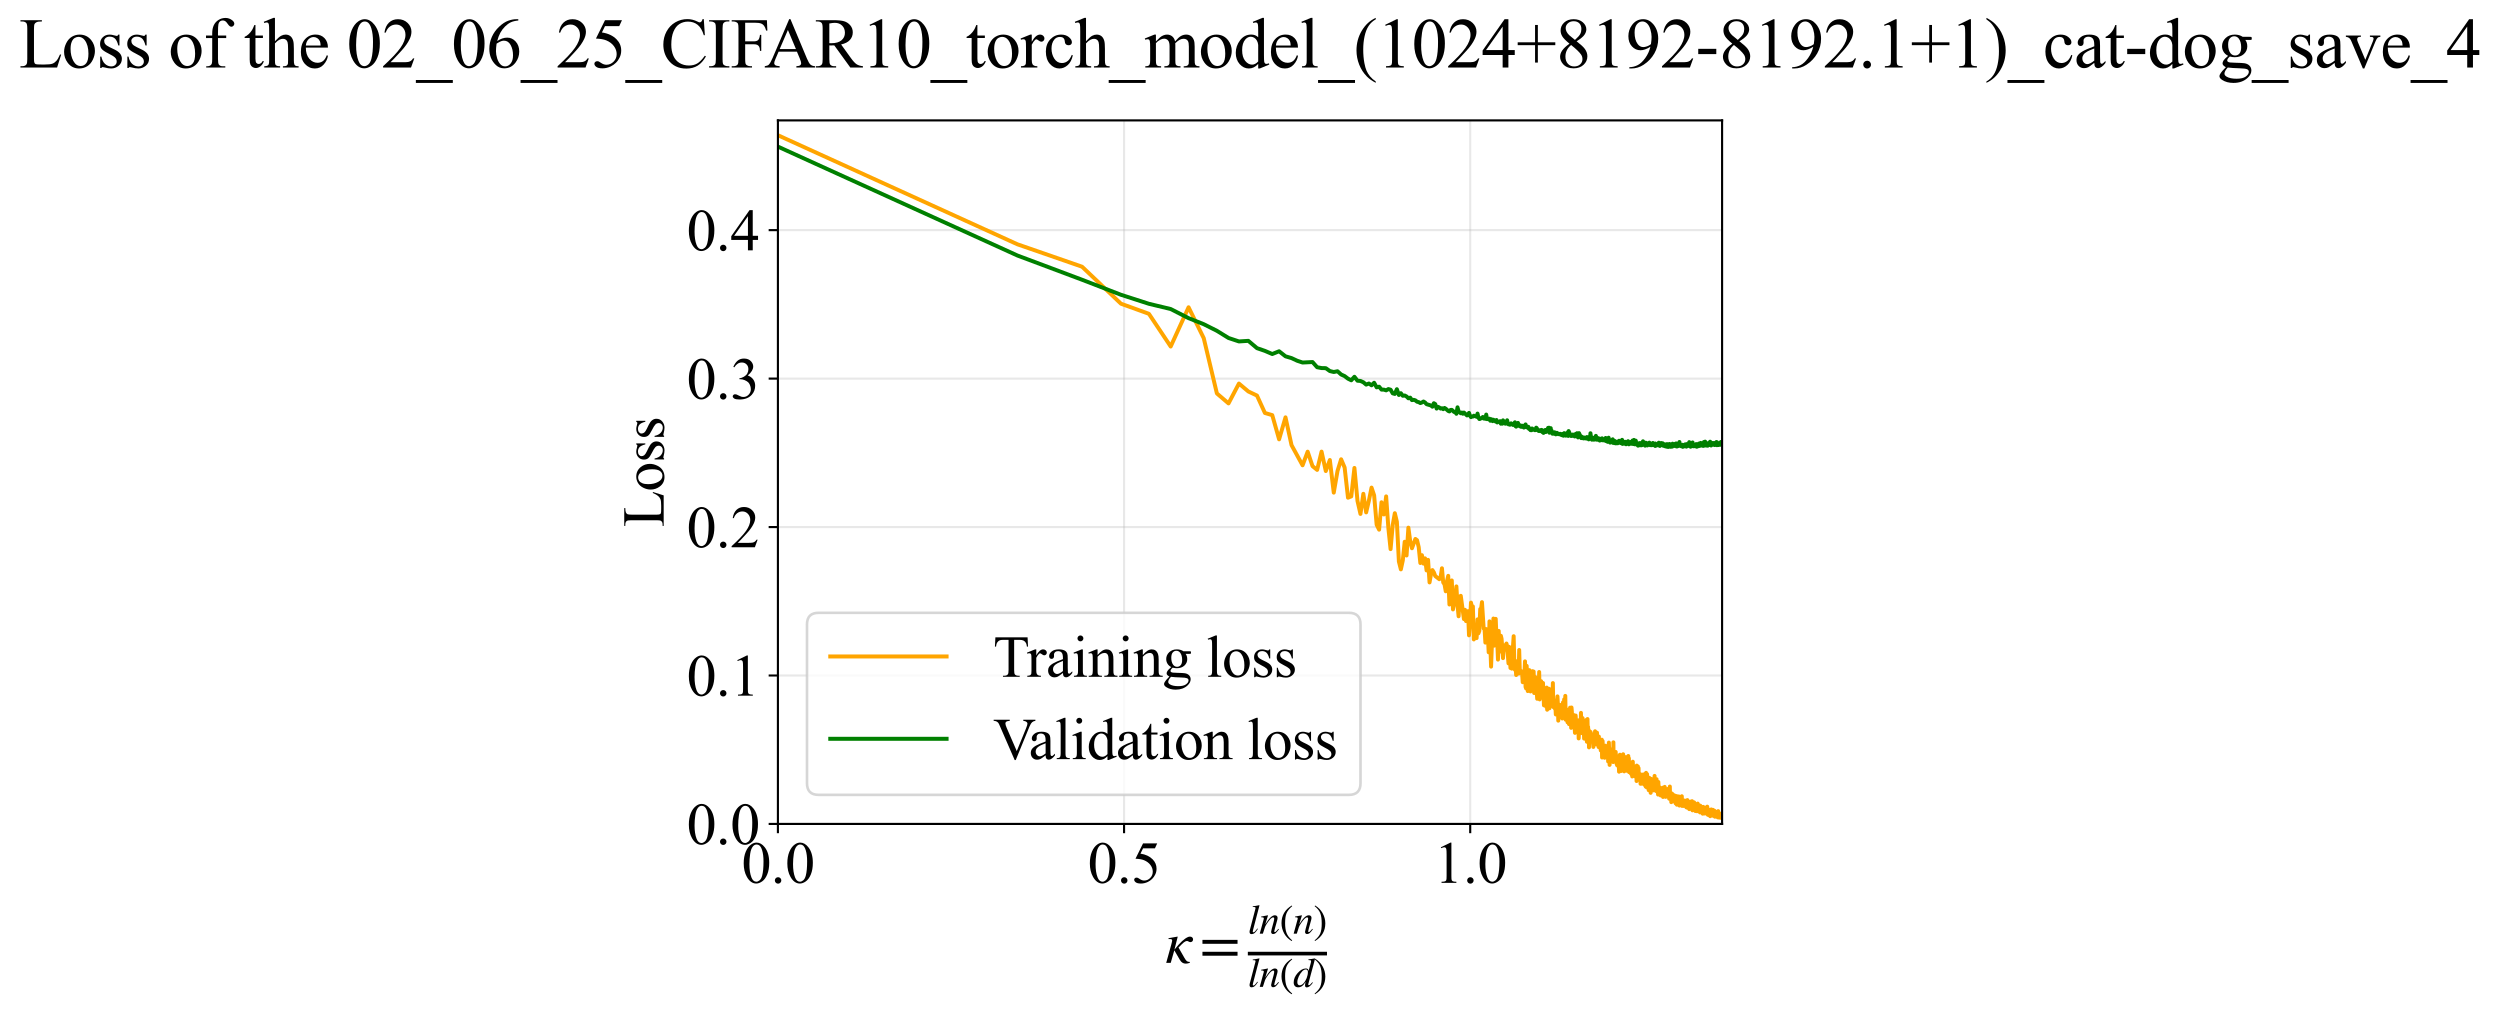 <?xml version="1.0" encoding="utf-8" standalone="no"?>
<!DOCTYPE svg PUBLIC "-//W3C//DTD SVG 1.1//EN"
  "http://www.w3.org/Graphics/SVG/1.1/DTD/svg11.dtd">
<svg xmlns:xlink="http://www.w3.org/1999/xlink" width="945.582pt" height="383.266pt" viewBox="0 0 945.582 383.266" xmlns="http://www.w3.org/2000/svg" version="1.1">
 <defs>
  <style type="text/css">*{stroke-linejoin: round; stroke-linecap: butt}</style>
 </defs>
 <g id="figure_1">
  <g id="patch_1">
   <path d="M 0 383.266 
L 945.582 383.266 
L 945.582 0 
L 0 0 
z
" style="fill: #ffffff"/>
  </g>
  <g id="axes_1">
   <g id="patch_2">
    <path d="M 294.231 311.644 
L 651.351 311.644 
L 651.351 45.532 
L 294.231 45.532 
z
" style="fill: #ffffff"/>
   </g>
   <g id="matplotlib.axis_1">
    <g id="xtick_1">
     <g id="line2d_1">
      <path d="M 294.231 311.644 
L 294.231 45.532 
" clip-path="url(#p041c28fb48)" style="fill: none; stroke: #b0b0b0; stroke-opacity: 0.3; stroke-width: 0.8; stroke-linecap: square"/>
     </g>
     <g id="line2d_2">
      <defs>
       <path id="m23de71b2a6" d="M 0 0 
L 0 3.5 
" style="stroke: #000000; stroke-width: 0.8"/>
      </defs>
      <g>
       <use xlink:href="#m23de71b2a6" x="294.231" y="311.644" style="stroke: #000000; stroke-width: 0.8"/>
      </g>
     </g>
     <g id="text_1">
      <!-- 0.0 -->
      <g transform="translate(280.481 333.92) scale(0.22 -0.22)">
       <defs>
        <path id="TimesNewRomanPSMT-30" d="M 231 2094 
Q 231 2819 450 3342 
Q 669 3866 1031 4122 
Q 1313 4325 1613 4325 
Q 2100 4325 2488 3828 
Q 2972 3213 2972 2159 
Q 2972 1422 2759 906 
Q 2547 391 2217 158 
Q 1888 -75 1581 -75 
Q 975 -75 572 641 
Q 231 1244 231 2094 
z
M 844 2016 
Q 844 1141 1059 588 
Q 1238 122 1591 122 
Q 1759 122 1940 273 
Q 2122 425 2216 781 
Q 2359 1319 2359 2297 
Q 2359 3022 2209 3506 
Q 2097 3866 1919 4016 
Q 1791 4119 1609 4119 
Q 1397 4119 1231 3928 
Q 1006 3669 925 3112 
Q 844 2556 844 2016 
z
" transform="scale(0.016)"/>
        <path id="TimesNewRomanPSMT-2e" d="M 800 606 
Q 947 606 1047 504 
Q 1147 403 1147 259 
Q 1147 116 1045 14 
Q 944 -88 800 -88 
Q 656 -88 554 14 
Q 453 116 453 259 
Q 453 406 554 506 
Q 656 606 800 606 
z
" transform="scale(0.016)"/>
       </defs>
       <use xlink:href="#TimesNewRomanPSMT-30"/>
       <use xlink:href="#TimesNewRomanPSMT-2e" transform="translate(50 0)"/>
       <use xlink:href="#TimesNewRomanPSMT-30" transform="translate(75 0)"/>
      </g>
     </g>
    </g>
    <g id="xtick_2">
     <g id="line2d_3">
      <path d="M 425.157 311.644 
L 425.157 45.532 
" clip-path="url(#p041c28fb48)" style="fill: none; stroke: #b0b0b0; stroke-opacity: 0.3; stroke-width: 0.8; stroke-linecap: square"/>
     </g>
     <g id="line2d_4">
      <g>
       <use xlink:href="#m23de71b2a6" x="425.157" y="311.644" style="stroke: #000000; stroke-width: 0.8"/>
      </g>
     </g>
     <g id="text_2">
      <!-- 0.5 -->
      <g transform="translate(411.407 333.92) scale(0.22 -0.22)">
       <defs>
        <path id="TimesNewRomanPSMT-35" d="M 2778 4238 
L 2534 3706 
L 1259 3706 
L 981 3138 
Q 1809 3016 2294 2522 
Q 2709 2097 2709 1522 
Q 2709 1188 2573 903 
Q 2438 619 2231 419 
Q 2025 219 1772 97 
Q 1413 -75 1034 -75 
Q 653 -75 479 54 
Q 306 184 306 341 
Q 306 428 378 495 
Q 450 563 559 563 
Q 641 563 702 538 
Q 763 513 909 409 
Q 1144 247 1384 247 
Q 1750 247 2026 523 
Q 2303 800 2303 1197 
Q 2303 1581 2056 1914 
Q 1809 2247 1375 2428 
Q 1034 2569 447 2591 
L 1259 4238 
L 2778 4238 
z
" transform="scale(0.016)"/>
       </defs>
       <use xlink:href="#TimesNewRomanPSMT-30"/>
       <use xlink:href="#TimesNewRomanPSMT-2e" transform="translate(50 0)"/>
       <use xlink:href="#TimesNewRomanPSMT-35" transform="translate(75 0)"/>
      </g>
     </g>
    </g>
    <g id="xtick_3">
     <g id="line2d_5">
      <path d="M 556.083 311.644 
L 556.083 45.532 
" clip-path="url(#p041c28fb48)" style="fill: none; stroke: #b0b0b0; stroke-opacity: 0.3; stroke-width: 0.8; stroke-linecap: square"/>
     </g>
     <g id="line2d_6">
      <g>
       <use xlink:href="#m23de71b2a6" x="556.083" y="311.644" style="stroke: #000000; stroke-width: 0.8"/>
      </g>
     </g>
     <g id="text_3">
      <!-- 1.0 -->
      <g transform="translate(542.333 333.92) scale(0.22 -0.22)">
       <defs>
        <path id="TimesNewRomanPSMT-31" d="M 750 3822 
L 1781 4325 
L 1884 4325 
L 1884 747 
Q 1884 391 1914 303 
Q 1944 216 2037 169 
Q 2131 122 2419 116 
L 2419 0 
L 825 0 
L 825 116 
Q 1125 122 1212 167 
Q 1300 213 1334 289 
Q 1369 366 1369 747 
L 1369 3034 
Q 1369 3497 1338 3628 
Q 1316 3728 1258 3775 
Q 1200 3822 1119 3822 
Q 1003 3822 797 3725 
L 750 3822 
z
" transform="scale(0.016)"/>
       </defs>
       <use xlink:href="#TimesNewRomanPSMT-31"/>
       <use xlink:href="#TimesNewRomanPSMT-2e" transform="translate(50 0)"/>
       <use xlink:href="#TimesNewRomanPSMT-30" transform="translate(75 0)"/>
      </g>
     </g>
    </g>
    <g id="text_4">
     <!-- $\kappa  = \frac{ln(n)}{ln(d)}$ -->
     <g transform="translate(440.781 364.186) scale(0.22 -0.22)">
      <defs>
       <path id="STIXGeneral-Italic-3ba" d="M 979 1440 
L 998 1446 
Q 1850 2541 2464 2790 
Q 2547 2822 2630 2822 
Q 2797 2822 2886 2736 
Q 2976 2650 2976 2522 
Q 2976 2387 2893 2307 
Q 2810 2227 2682 2227 
Q 2605 2227 2502 2288 
Q 2400 2349 2336 2349 
Q 2170 2349 1990 2205 
Q 1811 2061 1414 1645 
L 2042 544 
Q 2202 262 2310 182 
Q 2419 102 2624 102 
L 2624 0 
Q 2374 -83 2182 -83 
Q 1786 -83 1555 326 
L 960 1350 
L 576 0 
L 90 0 
L 640 1978 
Q 730 2317 730 2406 
Q 730 2560 518 2560 
L 339 2560 
L 339 2650 
Q 678 2694 1306 2822 
L 1325 2803 
L 979 1440 
z
" transform="scale(0.016)"/>
       <path id="STIXGeneral-Regular-3d" d="M 4077 2048 
L 307 2048 
L 307 2470 
L 4077 2470 
L 4077 2048 
z
M 4077 768 
L 307 768 
L 307 1190 
L 4077 1190 
L 4077 768 
z
" transform="scale(0.016)"/>
       <path id="STIXGeneral-Italic-6c" d="M 1786 4339 
L 806 595 
Q 755 410 755 320 
Q 755 205 864 205 
Q 1037 205 1293 570 
L 1453 794 
L 1542 730 
Q 1254 275 1046 102 
Q 838 -70 576 -70 
Q 262 -70 262 288 
Q 262 397 288 480 
L 1165 3834 
Q 1184 3898 1184 3955 
Q 1184 4096 870 4096 
L 755 4096 
L 755 4198 
Q 1203 4250 1747 4371 
L 1786 4339 
z
" transform="scale(0.016)"/>
       <path id="STIXGeneral-Italic-6e" d="M 2944 749 
L 3034 666 
Q 2707 218 2534 80 
Q 2362 -58 2138 -58 
Q 2010 -58 1923 28 
Q 1837 115 1837 288 
Q 1837 390 1939 768 
L 2221 1805 
Q 2310 2150 2310 2310 
Q 2310 2496 2157 2496 
Q 1971 2496 1750 2275 
Q 1530 2054 1210 1587 
Q 998 1274 899 1024 
Q 800 774 570 0 
L 90 0 
L 704 2240 
Q 717 2304 717 2349 
Q 717 2445 630 2480 
Q 544 2515 301 2522 
L 301 2624 
Q 550 2675 857 2729 
Q 1165 2784 1338 2822 
L 1363 2810 
L 934 1414 
Q 1408 2170 1753 2496 
Q 2099 2822 2413 2822 
Q 2611 2822 2720 2716 
Q 2829 2611 2829 2432 
Q 2829 2272 2765 2048 
L 2406 749 
Q 2317 429 2317 358 
Q 2317 243 2419 243 
Q 2541 243 2810 582 
Q 2854 634 2944 749 
z
" transform="scale(0.016)"/>
       <path id="STIXGeneral-Regular-28" d="M 1946 -1030 
L 1869 -1133 
Q 1126 -710 716 32 
Q 307 774 307 1613 
Q 307 3386 1888 4326 
L 1946 4224 
Q 1293 3667 1075 3126 
Q 858 2586 858 1632 
Q 858 685 1082 96 
Q 1306 -493 1946 -1030 
z
" transform="scale(0.016)"/>
       <path id="STIXGeneral-Regular-29" d="M 186 4224 
L 262 4326 
Q 992 3891 1408 3148 
Q 1824 2406 1824 1581 
Q 1824 -166 243 -1133 
L 186 -1030 
Q 845 -486 1059 54 
Q 1274 595 1274 1562 
Q 1274 2534 1059 3120 
Q 845 3706 186 4224 
z
" transform="scale(0.016)"/>
       <path id="STIXGeneral-Italic-64" d="M 3334 4371 
L 3373 4333 
L 3123 3360 
L 2739 1958 
Q 2323 429 2323 384 
Q 2323 256 2438 256 
Q 2522 256 2614 336 
Q 2707 416 2963 710 
L 3040 646 
Q 2547 -83 2099 -83 
Q 1978 -83 1907 -6 
Q 1837 70 1837 205 
Q 1837 397 1920 774 
Q 1645 307 1379 118 
Q 1114 -70 781 -70 
Q 461 -70 278 125 
Q 96 320 96 678 
Q 96 1440 713 2131 
Q 1331 2822 1965 2822 
Q 2163 2822 2256 2732 
Q 2349 2643 2381 2451 
L 2387 2451 
L 2675 3494 
Q 2765 3808 2765 3949 
Q 2765 4051 2694 4076 
Q 2624 4102 2355 4115 
L 2355 4224 
Q 2848 4269 3334 4371 
z
M 2278 2310 
Q 2278 2477 2185 2576 
Q 2093 2675 1978 2675 
Q 1677 2675 1395 2381 
Q 1075 2042 864 1571 
Q 653 1101 653 704 
Q 653 486 752 361 
Q 851 237 1024 237 
Q 1312 237 1606 550 
Q 1901 864 2089 1350 
Q 2278 1837 2278 2310 
z
" transform="scale(0.016)"/>
      </defs>
      <use xlink:href="#STIXGeneral-Italic-3ba" transform="translate(0 0.003)"/>
      <use xlink:href="#STIXGeneral-Regular-3d" transform="translate(58.84 0.003)"/>
      <use xlink:href="#STIXGeneral-Italic-6c" transform="translate(141.78 50.192) scale(0.7)"/>
      <use xlink:href="#STIXGeneral-Italic-6e" transform="translate(161.24 50.192) scale(0.7)"/>
      <use xlink:href="#STIXGeneral-Regular-28" transform="translate(196.24 50.192) scale(0.7)"/>
      <use xlink:href="#STIXGeneral-Italic-6e" transform="translate(219.55 50.192) scale(0.7)"/>
      <use xlink:href="#STIXGeneral-Regular-29" transform="translate(254.55 50.192) scale(0.7)"/>
      <use xlink:href="#STIXGeneral-Italic-6c" transform="translate(141.78 -41.258) scale(0.7)"/>
      <use xlink:href="#STIXGeneral-Italic-6e" transform="translate(161.24 -41.258) scale(0.7)"/>
      <use xlink:href="#STIXGeneral-Regular-28" transform="translate(196.24 -41.258) scale(0.7)"/>
      <use xlink:href="#STIXGeneral-Italic-64" transform="translate(219.55 -41.258) scale(0.7)"/>
      <use xlink:href="#STIXGeneral-Regular-29" transform="translate(254.55 -41.258) scale(0.7)"/>
      <path d="M 141.78 12.8 
L 141.78 19.05 
L 277.86 19.05 
L 277.86 12.8 
L 141.78 12.8 
z
"/>
     </g>
    </g>
   </g>
   <g id="matplotlib.axis_2">
    <g id="ytick_1">
     <g id="line2d_7">
      <path d="M 294.231 311.644 
L 651.351 311.644 
" clip-path="url(#p041c28fb48)" style="fill: none; stroke: #b0b0b0; stroke-opacity: 0.3; stroke-width: 0.8; stroke-linecap: square"/>
     </g>
     <g id="line2d_8">
      <defs>
       <path id="mbc02eb17bf" d="M 0 0 
L -3.5 0 
" style="stroke: #000000; stroke-width: 0.8"/>
      </defs>
      <g>
       <use xlink:href="#mbc02eb17bf" x="294.231" y="311.644" style="stroke: #000000; stroke-width: 0.8"/>
      </g>
     </g>
     <g id="text_5">
      <!-- 0.0 -->
      <g transform="translate(259.731 319.282) scale(0.22 -0.22)">
       <use xlink:href="#TimesNewRomanPSMT-30"/>
       <use xlink:href="#TimesNewRomanPSMT-2e" transform="translate(50 0)"/>
       <use xlink:href="#TimesNewRomanPSMT-30" transform="translate(75 0)"/>
      </g>
     </g>
    </g>
    <g id="ytick_2">
     <g id="line2d_9">
      <path d="M 294.231 255.496 
L 651.351 255.496 
" clip-path="url(#p041c28fb48)" style="fill: none; stroke: #b0b0b0; stroke-opacity: 0.3; stroke-width: 0.8; stroke-linecap: square"/>
     </g>
     <g id="line2d_10">
      <g>
       <use xlink:href="#mbc02eb17bf" x="294.231" y="255.496" style="stroke: #000000; stroke-width: 0.8"/>
      </g>
     </g>
     <g id="text_6">
      <!-- 0.1 -->
      <g transform="translate(259.731 263.134) scale(0.22 -0.22)">
       <use xlink:href="#TimesNewRomanPSMT-30"/>
       <use xlink:href="#TimesNewRomanPSMT-2e" transform="translate(50 0)"/>
       <use xlink:href="#TimesNewRomanPSMT-31" transform="translate(75 0)"/>
      </g>
     </g>
    </g>
    <g id="ytick_3">
     <g id="line2d_11">
      <path d="M 294.231 199.348 
L 651.351 199.348 
" clip-path="url(#p041c28fb48)" style="fill: none; stroke: #b0b0b0; stroke-opacity: 0.3; stroke-width: 0.8; stroke-linecap: square"/>
     </g>
     <g id="line2d_12">
      <g>
       <use xlink:href="#mbc02eb17bf" x="294.231" y="199.348" style="stroke: #000000; stroke-width: 0.8"/>
      </g>
     </g>
     <g id="text_7">
      <!-- 0.2 -->
      <g transform="translate(259.731 206.986) scale(0.22 -0.22)">
       <defs>
        <path id="TimesNewRomanPSMT-32" d="M 2934 816 
L 2638 0 
L 138 0 
L 138 116 
Q 1241 1122 1691 1759 
Q 2141 2397 2141 2925 
Q 2141 3328 1894 3587 
Q 1647 3847 1303 3847 
Q 991 3847 742 3664 
Q 494 3481 375 3128 
L 259 3128 
Q 338 3706 661 4015 
Q 984 4325 1469 4325 
Q 1984 4325 2329 3994 
Q 2675 3663 2675 3213 
Q 2675 2891 2525 2569 
Q 2294 2063 1775 1497 
Q 997 647 803 472 
L 1909 472 
Q 2247 472 2383 497 
Q 2519 522 2628 598 
Q 2738 675 2819 816 
L 2934 816 
z
" transform="scale(0.016)"/>
       </defs>
       <use xlink:href="#TimesNewRomanPSMT-30"/>
       <use xlink:href="#TimesNewRomanPSMT-2e" transform="translate(50 0)"/>
       <use xlink:href="#TimesNewRomanPSMT-32" transform="translate(75 0)"/>
      </g>
     </g>
    </g>
    <g id="ytick_4">
     <g id="line2d_13">
      <path d="M 294.231 143.2 
L 651.351 143.2 
" clip-path="url(#p041c28fb48)" style="fill: none; stroke: #b0b0b0; stroke-opacity: 0.3; stroke-width: 0.8; stroke-linecap: square"/>
     </g>
     <g id="line2d_14">
      <g>
       <use xlink:href="#mbc02eb17bf" x="294.231" y="143.2" style="stroke: #000000; stroke-width: 0.8"/>
      </g>
     </g>
     <g id="text_8">
      <!-- 0.3 -->
      <g transform="translate(259.731 150.838) scale(0.22 -0.22)">
       <defs>
        <path id="TimesNewRomanPSMT-33" d="M 325 3431 
Q 506 3859 782 4092 
Q 1059 4325 1472 4325 
Q 1981 4325 2253 3994 
Q 2459 3747 2459 3466 
Q 2459 3003 1878 2509 
Q 2269 2356 2469 2072 
Q 2669 1788 2669 1403 
Q 2669 853 2319 450 
Q 1863 -75 997 -75 
Q 569 -75 414 31 
Q 259 138 259 259 
Q 259 350 332 419 
Q 406 488 509 488 
Q 588 488 669 463 
Q 722 447 909 348 
Q 1097 250 1169 231 
Q 1284 197 1416 197 
Q 1734 197 1970 444 
Q 2206 691 2206 1028 
Q 2206 1275 2097 1509 
Q 2016 1684 1919 1775 
Q 1784 1900 1550 2001 
Q 1316 2103 1072 2103 
L 972 2103 
L 972 2197 
Q 1219 2228 1467 2375 
Q 1716 2522 1828 2728 
Q 1941 2934 1941 3181 
Q 1941 3503 1739 3701 
Q 1538 3900 1238 3900 
Q 753 3900 428 3381 
L 325 3431 
z
" transform="scale(0.016)"/>
       </defs>
       <use xlink:href="#TimesNewRomanPSMT-30"/>
       <use xlink:href="#TimesNewRomanPSMT-2e" transform="translate(50 0)"/>
       <use xlink:href="#TimesNewRomanPSMT-33" transform="translate(75 0)"/>
      </g>
     </g>
    </g>
    <g id="ytick_5">
     <g id="line2d_15">
      <path d="M 294.231 87.052 
L 651.351 87.052 
" clip-path="url(#p041c28fb48)" style="fill: none; stroke: #b0b0b0; stroke-opacity: 0.3; stroke-width: 0.8; stroke-linecap: square"/>
     </g>
     <g id="line2d_16">
      <g>
       <use xlink:href="#mbc02eb17bf" x="294.231" y="87.052" style="stroke: #000000; stroke-width: 0.8"/>
      </g>
     </g>
     <g id="text_9">
      <!-- 0.4 -->
      <g transform="translate(259.731 94.691) scale(0.22 -0.22)">
       <defs>
        <path id="TimesNewRomanPSMT-34" d="M 2978 1563 
L 2978 1119 
L 2409 1119 
L 2409 0 
L 1894 0 
L 1894 1119 
L 100 1119 
L 100 1519 
L 2066 4325 
L 2409 4325 
L 2409 1563 
L 2978 1563 
z
M 1894 1563 
L 1894 3666 
L 406 1563 
L 1894 1563 
z
" transform="scale(0.016)"/>
       </defs>
       <use xlink:href="#TimesNewRomanPSMT-30"/>
       <use xlink:href="#TimesNewRomanPSMT-2e" transform="translate(50 0)"/>
       <use xlink:href="#TimesNewRomanPSMT-34" transform="translate(75 0)"/>
      </g>
     </g>
    </g>
    <g id="text_10">
     <!-- Loss -->
     <g transform="translate(251.025 199.369) rotate(-90) scale(0.22 -0.22)">
      <defs>
       <path id="TimesNewRomanPSMT-4c" d="M 3669 1172 
L 3772 1150 
L 3409 0 
L 128 0 
L 128 116 
L 288 116 
Q 556 116 672 291 
Q 738 391 738 753 
L 738 3488 
Q 738 3884 650 3984 
Q 528 4122 288 4122 
L 128 4122 
L 128 4238 
L 2047 4238 
L 2047 4122 
Q 1709 4125 1573 4059 
Q 1438 3994 1388 3894 
Q 1338 3794 1338 3416 
L 1338 753 
Q 1338 494 1388 397 
Q 1425 331 1503 300 
Q 1581 269 1991 269 
L 2300 269 
Q 2788 269 2984 341 
Q 3181 413 3343 595 
Q 3506 778 3669 1172 
z
" transform="scale(0.016)"/>
       <path id="TimesNewRomanPSMT-6f" d="M 1600 2947 
Q 2250 2947 2644 2453 
Q 2978 2031 2978 1484 
Q 2978 1100 2793 706 
Q 2609 313 2286 112 
Q 1963 -88 1566 -88 
Q 919 -88 538 428 
Q 216 863 216 1403 
Q 216 1797 411 2186 
Q 606 2575 925 2761 
Q 1244 2947 1600 2947 
z
M 1503 2744 
Q 1338 2744 1170 2645 
Q 1003 2547 900 2300 
Q 797 2053 797 1666 
Q 797 1041 1045 587 
Q 1294 134 1700 134 
Q 2003 134 2200 384 
Q 2397 634 2397 1244 
Q 2397 2006 2069 2444 
Q 1847 2744 1503 2744 
z
" transform="scale(0.016)"/>
       <path id="TimesNewRomanPSMT-73" d="M 2050 2947 
L 2050 1972 
L 1947 1972 
Q 1828 2431 1642 2597 
Q 1456 2763 1169 2763 
Q 950 2763 815 2647 
Q 681 2531 681 2391 
Q 681 2216 781 2091 
Q 878 1963 1175 1819 
L 1631 1597 
Q 2266 1288 2266 781 
Q 2266 391 1970 151 
Q 1675 -88 1309 -88 
Q 1047 -88 709 6 
Q 606 38 541 38 
Q 469 38 428 -44 
L 325 -44 
L 325 978 
L 428 978 
Q 516 541 762 319 
Q 1009 97 1316 97 
Q 1531 97 1667 223 
Q 1803 350 1803 528 
Q 1803 744 1651 891 
Q 1500 1038 1047 1263 
Q 594 1488 453 1669 
Q 313 1847 313 2119 
Q 313 2472 555 2709 
Q 797 2947 1181 2947 
Q 1350 2947 1591 2875 
Q 1750 2828 1803 2828 
Q 1853 2828 1881 2850 
Q 1909 2872 1947 2947 
L 2050 2947 
z
" transform="scale(0.016)"/>
      </defs>
      <use xlink:href="#TimesNewRomanPSMT-4c"/>
      <use xlink:href="#TimesNewRomanPSMT-6f" transform="translate(61.084 0)"/>
      <use xlink:href="#TimesNewRomanPSMT-73" transform="translate(111.084 0)"/>
      <use xlink:href="#TimesNewRomanPSMT-73" transform="translate(150 0)"/>
     </g>
    </g>
   </g>
   <g id="line2d_17">
    <path d="M 294.231 51.146 
L 384.841 92.41 
L 409.27 100.88 
L 423.984 114.867 
L 434.546 118.689 
L 442.791 131.066 
L 449.555 116.22 
L 455.29 127.899 
L 460.268 148.816 
L 464.665 152.578 
L 468.604 145.077 
L 472.171 148.072 
L 475.429 149.611 
L 478.429 156.202 
L 481.208 157.016 
L 483.797 166.173 
L 486.219 157.851 
L 488.496 168.358 
L 492.674 175.993 
L 494.602 170.837 
L 496.436 176.308 
L 498.186 177.727 
L 499.857 170.816 
L 501.458 178.162 
L 502.994 173.992 
L 504.47 186.327 
L 505.891 178.137 
L 507.259 173.716 
L 508.58 176.819 
L 509.857 188.247 
L 511.092 187.751 
L 512.287 176.993 
L 513.446 189.461 
L 514.57 194.384 
L 515.662 186.774 
L 516.724 193.8 
L 517.756 189.378 
L 518.761 184.427 
L 519.739 187.342 
L 520.693 198.462 
L 521.624 200.338 
L 522.532 189.973 
L 523.419 194.583 
L 524.285 187.752 
L 525.132 199.797 
L 525.961 207.697 
L 526.772 198.56 
L 527.565 194.111 
L 528.343 197.339 
L 529.104 212.386 
L 529.851 215.355 
L 530.583 211.978 
L 531.301 204.917 
L 532.006 210.1 
L 532.698 199.573 
L 533.377 204.631 
L 534.045 207.372 
L 535.345 203.853 
L 535.979 204.326 
L 536.603 206.974 
L 537.216 212.95 
L 537.819 209.982 
L 538.413 213.186 
L 538.998 211.184 
L 539.574 215.752 
L 540.141 211.753 
L 540.7 220.289 
L 541.251 217.167 
L 541.794 215.625 
L 542.329 216.489 
L 542.856 217.877 
L 544.397 219.079 
L 544.896 218.2 
L 545.389 214.943 
L 545.876 220.322 
L 546.357 220.985 
L 546.831 223.645 
L 547.3 219.78 
L 547.763 217.799 
L 548.221 228.645 
L 548.672 222.317 
L 549.119 219.547 
L 549.56 230.505 
L 549.997 228.106 
L 550.428 226.368 
L 550.854 221.795 
L 551.276 228.854 
L 551.693 233.097 
L 552.105 225.661 
L 552.513 225.359 
L 553.711 234.165 
L 554.102 230.644 
L 554.489 234.916 
L 555.252 231.154 
L 555.627 240.306 
L 555.999 235.466 
L 556.367 227.93 
L 556.732 229.553 
L 557.093 229.38 
L 557.451 241.858 
L 557.805 240.938 
L 558.156 236.415 
L 558.504 241.351 
L 558.849 234.266 
L 559.191 239.541 
L 559.529 238.601 
L 559.865 230.369 
L 560.197 230.228 
L 560.527 227.752 
L 561.178 237.734 
L 561.499 237.735 
L 561.817 243.054 
L 562.133 237.939 
L 562.446 240.664 
L 562.757 240.41 
L 563.065 246.722 
L 563.371 235.017 
L 563.975 252.138 
L 564.273 244.121 
L 564.569 241.056 
L 564.863 233.951 
L 565.155 244.208 
L 565.444 242.46 
L 565.731 234.074 
L 566.016 240.921 
L 566.299 242.514 
L 566.579 249.485 
L 566.858 238.635 
L 567.134 243.791 
L 567.409 246.42 
L 567.681 240.477 
L 567.952 241.649 
L 568.488 248.93 
L 568.752 245.073 
L 569.016 245.847 
L 569.277 244.003 
L 569.536 245.589 
L 569.794 243.402 
L 570.05 244.399 
L 570.557 250.908 
L 570.807 244.652 
L 571.057 247.848 
L 571.304 252.653 
L 571.55 248.035 
L 571.795 252.901 
L 572.037 245.999 
L 572.279 244.089 
L 572.518 240.632 
L 572.756 250.074 
L 572.993 253.336 
L 573.228 251.977 
L 573.462 255.312 
L 573.695 253.745 
L 573.925 254.346 
L 574.155 249.884 
L 574.383 254.771 
L 574.61 245.843 
L 574.835 253.729 
L 575.059 253.609 
L 575.282 253.747 
L 575.503 254.753 
L 575.724 254.87 
L 575.942 258.03 
L 576.16 254.799 
L 576.376 256.121 
L 576.592 254.948 
L 576.806 250.144 
L 577.018 259.804 
L 577.23 260.402 
L 577.44 251.855 
L 577.857 261.387 
L 578.27 255.351 
L 578.475 253.468 
L 578.678 253.803 
L 578.881 261.524 
L 579.082 254.302 
L 579.282 259.477 
L 579.481 260.093 
L 579.68 253.854 
L 579.877 254.822 
L 580.073 254.006 
L 580.268 262.125 
L 580.462 256.257 
L 580.655 256.054 
L 580.848 259.961 
L 581.039 259.22 
L 581.418 264.304 
L 581.607 259.563 
L 581.794 258.53 
L 581.98 259.644 
L 582.166 254.175 
L 582.351 264.542 
L 582.534 261.943 
L 582.717 262.31 
L 582.899 257.644 
L 583.08 261.243 
L 583.26 260.998 
L 583.44 263.838 
L 583.618 258.332 
L 583.973 266.78 
L 584.324 261.64 
L 584.499 263.041 
L 584.672 260.992 
L 584.845 267.352 
L 585.017 260.071 
L 585.188 268.441 
L 585.529 260.66 
L 585.697 263.87 
L 585.866 260.501 
L 586.033 267.909 
L 586.366 261.994 
L 586.531 263.903 
L 586.696 262.11 
L 587.023 265.665 
L 587.185 263.89 
L 587.347 258.363 
L 587.508 267.428 
L 587.668 264.762 
L 588.145 268.084 
L 588.303 267.198 
L 588.46 270.234 
L 588.772 265.738 
L 588.927 265.421 
L 589.081 263.393 
L 589.235 266.33 
L 589.388 272.573 
L 589.541 266.523 
L 589.693 268.16 
L 589.995 266.593 
L 590.295 270.829 
L 590.444 268.044 
L 590.592 267.843 
L 590.74 267.273 
L 590.887 271.752 
L 591.034 270.866 
L 591.18 265.645 
L 591.47 270.317 
L 591.615 264.516 
L 591.759 269.194 
L 591.902 268.591 
L 592.045 263.207 
L 592.187 272.228 
L 592.47 268.268 
L 592.61 270.46 
L 592.75 270.863 
L 592.89 273.197 
L 593.168 269.315 
L 593.306 268.455 
L 593.443 273.882 
L 593.58 272.821 
L 593.853 267.654 
L 593.989 271.058 
L 594.124 271.5 
L 594.258 275.288 
L 594.393 267.606 
L 594.526 269.092 
L 594.66 272.567 
L 594.792 270.299 
L 594.925 275.075 
L 595.188 270.432 
L 595.319 273.249 
L 595.449 273.193 
L 595.709 277.194 
L 595.966 270.637 
L 596.222 276.659 
L 596.477 273.033 
L 596.603 276.681 
L 596.729 272.961 
L 596.855 275.942 
L 596.98 272.454 
L 597.105 279.294 
L 597.354 273.725 
L 597.477 276.824 
L 597.6 273.523 
L 597.846 276.228 
L 597.968 269.628 
L 598.21 276.932 
L 598.331 277.291 
L 598.452 276.378 
L 598.572 271.612 
L 598.811 274.573 
L 598.93 274.805 
L 599.048 276.216 
L 599.167 279.358 
L 599.284 278.177 
L 599.402 275.072 
L 599.636 279.48 
L 599.752 277.725 
L 599.868 278.943 
L 599.984 272.328 
L 600.214 280.561 
L 600.329 279.486 
L 600.443 271.967 
L 600.557 277.675 
L 600.671 274.914 
L 600.784 279.272 
L 600.897 276.043 
L 601.009 282.683 
L 601.121 278.625 
L 601.233 278.983 
L 601.345 277.672 
L 601.456 278.135 
L 601.567 276.827 
L 601.788 277.377 
L 601.898 279.065 
L 602.008 278.568 
L 602.226 280.585 
L 602.335 279.145 
L 602.443 279.558 
L 602.659 282.519 
L 602.766 279.217 
L 602.873 281.803 
L 602.98 280.967 
L 603.087 281.024 
L 603.299 276.583 
L 603.404 281.076 
L 603.51 281.016 
L 603.615 281.196 
L 603.824 281.581 
L 604.032 277.116 
L 604.239 280.365 
L 604.342 281.313 
L 604.547 280.048 
L 604.65 282.562 
L 604.752 278.612 
L 604.853 282.68 
L 605.056 280.303 
L 605.157 282.518 
L 605.357 280.331 
L 605.458 283.838 
L 605.657 279.959 
L 605.756 283.877 
L 605.855 279.771 
L 605.954 286.511 
L 606.151 280.291 
L 606.346 284.234 
L 606.444 282.284 
L 606.638 285.975 
L 606.735 282.604 
L 606.927 286.618 
L 607.119 282.384 
L 607.214 282.043 
L 607.405 284.262 
L 607.5 283.759 
L 607.594 286.159 
L 607.782 282.396 
L 607.876 285.923 
L 607.97 283.992 
L 608.063 286.414 
L 608.156 284.399 
L 608.249 288.008 
L 608.342 283.5 
L 608.434 284.632 
L 608.527 280.879 
L 608.802 289.308 
L 609.075 283.375 
L 609.166 286.496 
L 609.256 285.544 
L 609.347 285.768 
L 609.437 287.063 
L 609.527 283.521 
L 609.616 283.768 
L 609.795 284.539 
L 609.884 284.294 
L 609.972 287.433 
L 610.061 285.467 
L 610.149 288.231 
L 610.238 280.771 
L 610.325 287.644 
L 610.413 285.52 
L 610.501 285.757 
L 610.588 287.248 
L 610.675 286.595 
L 610.849 287.365 
L 611.108 284.411 
L 611.194 286.321 
L 611.279 286.287 
L 611.365 287.005 
L 611.45 288.9 
L 611.536 287.956 
L 611.621 289.423 
L 611.874 286.069 
L 611.958 289.7 
L 612.126 286.15 
L 612.21 287.138 
L 612.377 291.886 
L 612.46 287.389 
L 612.626 291.07 
L 612.708 285.449 
L 612.873 290.77 
L 613.037 287.302 
L 613.118 288.286 
L 613.2 291.616 
L 613.281 288.922 
L 613.362 290.217 
L 613.443 287.899 
L 613.524 290.181 
L 613.685 287.808 
L 613.765 291.042 
L 613.925 285.281 
L 614.005 289.724 
L 614.164 286.691 
L 614.322 291.752 
L 614.401 289.862 
L 614.48 288.309 
L 614.559 290.139 
L 614.637 289.567 
L 614.715 287.03 
L 614.794 289.598 
L 614.871 286.36 
L 615.104 290.699 
L 615.182 287.449 
L 615.336 291.532 
L 615.413 290.159 
L 615.489 290.215 
L 615.566 290.367 
L 615.719 288.296 
L 615.795 289.889 
L 615.871 285.941 
L 615.946 289.751 
L 616.022 289.148 
L 616.097 286.809 
L 616.173 292.049 
L 616.248 291.122 
L 616.323 291.781 
L 616.398 289.206 
L 616.472 290.67 
L 616.547 290.175 
L 616.621 290.824 
L 616.77 288.471 
L 616.844 292.569 
L 616.918 289.141 
L 616.991 289.71 
L 617.138 292.977 
L 617.212 292.944 
L 617.285 289.814 
L 617.358 293.681 
L 617.576 288.103 
L 617.721 291.974 
L 618.008 290.398 
L 618.08 293.383 
L 618.151 292.001 
L 618.223 290.984 
L 618.294 290.999 
L 618.365 293.626 
L 618.436 292.298 
L 618.577 292.899 
L 618.718 291.144 
L 618.789 293.535 
L 618.859 289.959 
L 618.999 295.411 
L 619.068 289.575 
L 619.138 292.671 
L 619.207 294.408 
L 619.277 294.213 
L 619.415 292.78 
L 619.484 289.876 
L 619.553 294.292 
L 619.622 292.711 
L 619.69 292.713 
L 619.759 290.512 
L 619.827 293.821 
L 619.896 292.983 
L 620.032 294.445 
L 620.099 293.176 
L 620.167 293.785 
L 620.235 293.672 
L 620.302 294.405 
L 620.437 292.836 
L 620.504 296.454 
L 620.571 293.866 
L 620.638 296.194 
L 620.705 295.652 
L 620.772 294.466 
L 620.838 295.475 
L 620.905 293.349 
L 621.037 296.436 
L 621.235 294.171 
L 621.301 293.322 
L 621.366 294.295 
L 621.432 292.958 
L 621.563 295.444 
L 621.628 293.659 
L 621.693 294.255 
L 621.758 294.533 
L 621.823 293.744 
L 621.887 295.149 
L 621.952 294.465 
L 622.081 296.913 
L 622.209 292.698 
L 622.337 295.032 
L 622.401 295.18 
L 622.465 297.539 
L 622.529 296.762 
L 622.592 292.312 
L 622.656 295.295 
L 622.719 297.626 
L 622.782 295.691 
L 622.845 297.829 
L 622.971 292.793 
L 623.034 295.965 
L 623.097 294.01 
L 623.409 295.843 
L 623.594 298.873 
L 623.779 294.155 
L 623.902 298.868 
L 623.964 295.5 
L 624.025 296.32 
L 624.086 295.541 
L 624.147 297.757 
L 624.208 297.75 
L 624.268 297.45 
L 624.329 299.876 
L 624.511 294.59 
L 624.571 296.702 
L 624.631 295.743 
L 624.691 294.886 
L 624.871 297.146 
L 624.931 295.305 
L 624.99 296.389 
L 625.05 298.343 
L 625.109 296.818 
L 625.169 295.255 
L 625.287 298.951 
L 625.346 294.718 
L 625.405 297.719 
L 625.464 298.11 
L 625.523 296.25 
L 625.581 297.947 
L 625.64 296.64 
L 625.698 297.377 
L 625.815 293.471 
L 625.873 298.539 
L 625.932 296.919 
L 625.99 296.838 
L 626.048 295.428 
L 626.163 299.044 
L 626.221 297.709 
L 626.394 299.196 
L 626.565 294.724 
L 626.737 298.397 
L 626.793 297.603 
L 626.85 297.934 
L 627.133 300.526 
L 627.245 295.774 
L 627.413 299.359 
L 627.469 299.104 
L 627.58 297.648 
L 627.691 300.168 
L 627.857 298.334 
L 627.968 299.642 
L 628.023 298.994 
L 628.078 300.868 
L 628.133 298.213 
L 628.187 299.93 
L 628.242 300.517 
L 628.351 298.411 
L 628.406 299.218 
L 628.46 300.488 
L 628.514 298.13 
L 628.569 299.993 
L 628.677 298.464 
L 628.731 299.32 
L 628.785 298.936 
L 628.839 297.945 
L 629 301.441 
L 629.107 298.748 
L 629.16 300.84 
L 629.213 299.93 
L 629.267 299.9 
L 629.32 298.203 
L 629.426 300.383 
L 629.479 299.127 
L 629.532 300.565 
L 629.637 297.62 
L 629.69 300.48 
L 629.742 299.827 
L 629.847 300.457 
L 629.9 299.14 
L 629.952 301.401 
L 630.004 298.327 
L 630.056 299.154 
L 630.16 301.339 
L 630.212 300.374 
L 630.264 299.162 
L 630.316 301.1 
L 630.368 300.675 
L 630.419 300.733 
L 630.471 301.088 
L 630.574 299.172 
L 630.676 299.728 
L 630.728 301.077 
L 630.83 298.415 
L 630.932 301.384 
L 630.983 301.271 
L 631.033 299.521 
L 631.084 300.02 
L 631.135 301.334 
L 631.185 301.305 
L 631.236 299.222 
L 631.286 299.593 
L 631.337 302.094 
L 631.387 301.148 
L 631.437 299.823 
L 631.488 302.02 
L 631.538 300.699 
L 631.588 297.498 
L 631.638 300.322 
L 631.688 301.475 
L 631.738 301.318 
L 631.787 301.119 
L 631.837 301.207 
L 631.887 301.429 
L 631.936 300.933 
L 631.986 301.948 
L 632.035 301.068 
L 632.085 301.207 
L 632.134 303.401 
L 632.183 302.25 
L 632.233 300.07 
L 632.282 300.875 
L 632.429 302.639 
L 632.527 300.279 
L 632.575 300.954 
L 632.624 300.879 
L 632.721 303.11 
L 632.77 300.784 
L 632.818 301.651 
L 632.867 302.76 
L 632.915 301.416 
L 632.963 302.327 
L 633.011 301.706 
L 633.06 301.102 
L 633.108 301.377 
L 633.156 301.355 
L 633.204 302.185 
L 633.252 300.8 
L 633.299 301.385 
L 633.347 302.18 
L 633.395 301.754 
L 633.443 301.534 
L 633.49 303.16 
L 633.538 301.185 
L 633.585 302.408 
L 633.633 301.464 
L 633.727 301.618 
L 633.775 303.887 
L 633.869 303.09 
L 633.963 303.125 
L 634.01 301.082 
L 634.057 302.321 
L 634.15 303.04 
L 634.197 301.128 
L 634.244 304.37 
L 634.29 302.877 
L 634.337 302.68 
L 634.383 301.776 
L 634.476 303.257 
L 634.523 302.662 
L 634.661 303.833 
L 634.707 301.504 
L 634.799 302.284 
L 634.845 304.258 
L 634.891 302.27 
L 634.937 301.235 
L 634.983 302.601 
L 635.028 302.001 
L 635.074 303.707 
L 635.12 302.755 
L 635.165 302.43 
L 635.211 304.687 
L 635.256 302.031 
L 635.392 303.805 
L 635.482 301.926 
L 635.527 302.718 
L 635.573 303.384 
L 635.618 301.927 
L 635.707 302.34 
L 635.842 303.625 
L 635.886 302.087 
L 635.931 302.952 
L 636.02 304.677 
L 636.109 301.16 
L 636.242 304.838 
L 636.286 303.248 
L 636.33 303.888 
L 636.374 304.763 
L 636.418 302.692 
L 636.506 303.14 
L 636.638 304.186 
L 636.682 303.223 
L 636.769 303.307 
L 636.856 304.843 
L 636.9 304.69 
L 636.943 302.765 
L 637.03 303.031 
L 637.203 304.474 
L 637.289 302.974 
L 637.375 304.838 
L 637.46 304.593 
L 637.503 303.302 
L 637.546 304.655 
L 637.589 304.488 
L 637.631 302.831 
L 637.674 303.834 
L 637.717 303.843 
L 637.844 305.375 
L 637.929 302.786 
L 637.971 305.359 
L 638.055 303.838 
L 638.14 303.476 
L 638.182 305.502 
L 638.224 302.618 
L 638.266 305.362 
L 638.349 304.249 
L 638.391 305.501 
L 638.475 304.987 
L 638.516 305.32 
L 638.599 303.763 
L 638.641 304.477 
L 638.765 305.289 
L 638.848 305.364 
L 638.889 304.55 
L 638.93 306.039 
L 638.972 304.139 
L 639.095 304.959 
L 639.054 303.8 
L 639.136 304.832 
L 639.177 304.745 
L 639.259 303.728 
L 639.299 304.233 
L 639.34 305.153 
L 639.381 303.198 
L 639.422 305.305 
L 639.503 304.137 
L 639.543 304.895 
L 639.584 305.278 
L 639.624 304.67 
L 639.665 304.713 
L 639.745 305.69 
L 639.786 303.402 
L 639.826 304.854 
L 639.866 305.179 
L 639.987 303.032 
L 640.146 306.496 
L 640.226 303.643 
L 640.266 305.296 
L 640.345 306.001 
L 640.385 304.069 
L 640.464 305.341 
L 640.504 304.623 
L 640.543 305.052 
L 640.583 305.661 
L 640.661 305.455 
L 640.701 305.74 
L 640.74 303.465 
L 640.779 305.96 
L 640.818 303.554 
L 640.897 306.138 
L 640.936 305.795 
L 641.014 306.407 
L 641.053 304.615 
L 641.247 306.755 
L 641.402 304.782 
L 641.517 306.272 
L 641.556 305.9 
L 641.594 304.425 
L 641.633 306.172 
L 641.671 304.46 
L 641.862 306.836 
L 641.938 306.146 
L 641.976 306.808 
L 642.014 305.787 
L 642.052 305.879 
L 642.128 303.942 
L 642.166 304.561 
L 642.317 306.328 
L 642.429 305.935 
L 642.467 306.616 
L 642.504 305.901 
L 642.542 306.583 
L 642.617 306.882 
L 642.729 304.642 
L 642.766 306.439 
L 642.84 305.646 
L 642.877 305.547 
L 642.988 307.279 
L 643.099 304.728 
L 643.247 307.196 
L 643.393 305.122 
L 643.503 307.146 
L 643.612 305.446 
L 643.721 307.253 
L 643.866 305.905 
L 643.938 306.494 
L 643.974 305.863 
L 644.01 307.768 
L 644.082 307.198 
L 644.118 307.331 
L 644.19 305.187 
L 644.226 307.166 
L 644.297 306.095 
L 644.369 306.727 
L 644.476 307.694 
L 644.511 307.008 
L 644.582 307.454 
L 644.618 307.45 
L 644.724 305.437 
L 644.759 307.698 
L 644.865 307.355 
L 644.9 307.437 
L 644.97 306.148 
L 645.04 306.655 
L 645.145 307.572 
L 645.18 306.309 
L 645.215 307.647 
L 645.25 307.043 
L 645.32 307.111 
L 645.424 306.134 
L 645.562 307.743 
L 645.597 307.328 
L 645.666 307.578 
L 645.735 305.109 
L 645.804 307.984 
L 645.872 307.432 
L 645.907 307.462 
L 645.975 308.203 
L 646.009 307.853 
L 646.077 306.333 
L 646.179 306.854 
L 646.213 307.635 
L 646.281 306.976 
L 646.315 306.874 
L 646.383 308.332 
L 646.451 307.54 
L 646.484 306.966 
L 646.518 306.979 
L 646.585 306.792 
L 646.653 308.445 
L 646.686 306.287 
L 646.787 306.964 
L 646.853 308.711 
L 646.92 308.109 
L 646.954 306.306 
L 647.02 308.149 
L 647.053 307.379 
L 647.12 307.968 
L 647.153 307.925 
L 647.252 306.153 
L 647.417 308.449 
L 647.483 307.066 
L 647.516 307.472 
L 647.548 308.098 
L 647.647 307.944 
L 647.712 308.341 
L 647.777 307.406 
L 647.842 308.501 
L 647.875 308.484 
L 647.907 306.313 
L 647.94 308.516 
L 647.972 307.673 
L 648.102 308.592 
L 648.166 306.86 
L 648.231 307.902 
L 648.295 306.901 
L 648.327 308.224 
L 648.359 306.628 
L 648.391 308.002 
L 648.456 306.642 
L 648.488 306.999 
L 648.615 308.909 
L 648.679 308.312 
L 648.711 308.462 
L 648.743 307.725 
L 648.774 308.765 
L 648.806 308.105 
L 648.838 308.127 
L 648.901 308.855 
L 649.027 307.578 
L 649.09 308.13 
L 649.122 307.972 
L 649.153 307.07 
L 649.185 307.569 
L 649.279 308.696 
L 649.31 308.485 
L 649.341 307.651 
L 649.435 308.109 
L 649.497 308.913 
L 649.529 308.543 
L 649.56 307.832 
L 649.622 308.545 
L 649.653 308.543 
L 649.715 309.163 
L 649.746 307.758 
L 649.838 309.072 
L 649.869 306.792 
L 649.931 308.089 
L 649.992 308.921 
L 650.085 308.621 
L 650.176 307.539 
L 650.146 309.222 
L 650.207 308.053 
L 650.238 308.961 
L 650.268 307.887 
L 650.329 308.684 
L 650.359 309.174 
L 650.39 307.651 
L 650.451 309.235 
L 650.481 309.243 
L 650.511 308.039 
L 650.572 309.246 
L 650.602 308.708 
L 650.632 308.664 
L 650.663 308.853 
L 650.693 307.775 
L 650.723 309.198 
L 650.753 308.815 
L 650.843 309.182 
L 650.903 308.303 
L 650.963 308.63 
L 651.053 308.482 
L 651.083 309.376 
L 651.113 308.282 
L 651.172 309.399 
L 651.202 308.822 
L 651.291 307.761 
L 651.351 308.111 
" clip-path="url(#p041c28fb48)" style="fill: none; stroke: #ffa500; stroke-width: 1.5; stroke-linecap: square"/>
   </g>
   <g id="line2d_18">
    <path d="M 294.231 55.46 
L 384.841 96.653 
L 409.27 105.811 
L 423.984 111.495 
L 434.546 114.904 
L 442.791 116.884 
L 449.555 120.337 
L 455.29 122.621 
L 460.268 125.121 
L 464.665 127.835 
L 468.604 129.142 
L 472.171 128.92 
L 475.429 131.681 
L 478.429 132.714 
L 481.208 133.903 
L 483.797 132.858 
L 486.219 134.77 
L 488.496 135.445 
L 490.643 136.448 
L 492.674 137.12 
L 496.436 136.935 
L 498.186 138.897 
L 499.857 139.217 
L 501.458 139.251 
L 502.994 140.344 
L 504.47 140.703 
L 505.891 140.423 
L 507.259 141.649 
L 508.58 142.253 
L 509.857 143.228 
L 511.092 143.835 
L 512.287 142.513 
L 513.446 144.006 
L 514.57 144.09 
L 515.662 144.586 
L 516.724 145.469 
L 517.756 145.057 
L 518.761 145.733 
L 519.739 144.768 
L 520.693 146.509 
L 521.624 146.262 
L 522.532 147.357 
L 523.419 147.37 
L 524.285 147.644 
L 525.132 147.158 
L 525.961 147.393 
L 526.772 148.771 
L 527.565 148.999 
L 528.343 147.213 
L 529.104 149.394 
L 529.851 148.723 
L 530.583 149.697 
L 531.301 149.587 
L 532.006 149.96 
L 532.698 150.647 
L 533.377 150.398 
L 534.045 151.337 
L 534.701 151.233 
L 535.345 151.429 
L 535.979 151.95 
L 536.603 152.095 
L 537.216 152.456 
L 537.819 152.228 
L 538.413 151.869 
L 538.998 152.229 
L 539.574 152.871 
L 541.251 153.371 
L 541.794 153.829 
L 542.329 152.516 
L 542.856 152.832 
L 543.377 154.541 
L 543.89 153.877 
L 544.397 154.135 
L 544.896 154.542 
L 545.389 154.402 
L 545.876 154.764 
L 546.357 154.299 
L 546.831 154.585 
L 547.763 155.429 
L 548.221 155.621 
L 548.672 155.055 
L 549.119 155.019 
L 549.997 155.823 
L 550.428 155.805 
L 550.854 156.509 
L 551.276 154.059 
L 551.693 155.598 
L 552.513 156.313 
L 552.917 156.034 
L 553.316 156.498 
L 553.711 156.039 
L 554.873 157.131 
L 555.252 156.777 
L 555.627 156.168 
L 555.999 157.269 
L 556.367 157.767 
L 556.732 157.525 
L 557.093 157.559 
L 557.451 157.232 
L 557.805 157.414 
L 558.156 157.406 
L 558.504 157.656 
L 558.849 156.433 
L 559.191 157.937 
L 559.529 158.483 
L 559.865 158.431 
L 560.197 158.146 
L 560.527 158.051 
L 560.854 157.711 
L 561.178 158.309 
L 561.499 157.885 
L 561.817 158.425 
L 562.133 156.803 
L 562.446 158.533 
L 562.757 158.334 
L 563.065 158.592 
L 563.371 158.36 
L 563.674 159.132 
L 563.975 158.536 
L 564.273 158.679 
L 564.569 159.294 
L 564.863 158.753 
L 565.731 159.47 
L 566.016 158.855 
L 566.299 159.786 
L 566.858 159.5 
L 567.134 159.612 
L 567.409 159.303 
L 567.681 160.27 
L 567.952 159.683 
L 568.221 160.253 
L 568.488 158.988 
L 569.277 160.224 
L 569.536 160.254 
L 569.794 160.069 
L 570.05 158.959 
L 570.304 160.199 
L 570.557 160.506 
L 570.807 160.371 
L 571.057 160.641 
L 571.304 160.565 
L 571.55 160.116 
L 571.795 160.473 
L 572.037 160.379 
L 572.279 160.733 
L 572.993 159.718 
L 573.228 161.197 
L 573.462 161.371 
L 573.695 160.886 
L 573.925 161.024 
L 574.155 159.957 
L 574.383 160.831 
L 574.61 160.795 
L 574.835 161.239 
L 575.059 160.867 
L 575.282 161.429 
L 575.724 161.436 
L 575.942 161.023 
L 576.16 161.517 
L 576.376 161.715 
L 576.592 161.118 
L 576.806 161.11 
L 577.018 160.531 
L 577.44 161.646 
L 578.064 161.43 
L 578.27 162.175 
L 578.475 162.315 
L 578.678 162.265 
L 578.881 162.708 
L 579.082 162.125 
L 579.282 162.723 
L 579.481 162.067 
L 579.68 162.296 
L 579.877 162.299 
L 580.462 162.696 
L 580.655 162.589 
L 580.848 162.695 
L 581.039 161.76 
L 581.229 161.869 
L 581.607 162.694 
L 581.794 162.688 
L 581.98 163.018 
L 582.351 162.733 
L 582.534 163.07 
L 582.717 162.672 
L 582.899 162.971 
L 583.08 162.596 
L 583.26 162.897 
L 583.44 163.473 
L 583.618 162.942 
L 583.796 163.74 
L 583.973 162.846 
L 584.149 163.466 
L 584.324 163.216 
L 584.499 162.615 
L 584.672 163.416 
L 584.845 162.944 
L 585.017 163.086 
L 585.359 163.062 
L 585.529 161.84 
L 585.697 162.091 
L 585.866 161.767 
L 586.033 163.671 
L 586.2 163.351 
L 586.366 163.351 
L 586.531 161.939 
L 586.696 163.227 
L 586.859 162.847 
L 587.185 164.046 
L 587.347 164.004 
L 587.508 163.665 
L 587.828 164.078 
L 587.987 163.497 
L 588.145 164.059 
L 588.46 164.288 
L 588.616 163.704 
L 588.772 163.784 
L 588.927 163.722 
L 589.081 164.043 
L 589.235 164.055 
L 589.388 164.223 
L 589.693 164.088 
L 589.995 164.227 
L 590.145 164.077 
L 590.295 164.439 
L 590.592 164.317 
L 590.74 164.601 
L 590.887 164.145 
L 591.325 164.805 
L 591.47 164.716 
L 591.615 163.83 
L 591.902 164.534 
L 592.045 164.262 
L 592.187 164.779 
L 592.329 163.949 
L 592.47 164.503 
L 592.61 164.326 
L 592.75 164.755 
L 592.89 164.624 
L 593.029 163.443 
L 593.168 164.881 
L 593.306 163.044 
L 593.58 163.633 
L 593.717 164.417 
L 593.853 164.302 
L 594.124 164.675 
L 594.258 164.917 
L 594.393 164.411 
L 594.66 164.82 
L 594.792 164.858 
L 594.925 164.352 
L 595.056 164.806 
L 595.449 164.557 
L 595.579 165.079 
L 595.709 164.755 
L 595.838 165.022 
L 595.966 164.124 
L 596.095 164.978 
L 596.222 164.569 
L 596.35 164.943 
L 596.477 163.849 
L 596.729 164.927 
L 596.855 165.45 
L 597.23 163.822 
L 597.477 164.372 
L 597.6 164.632 
L 597.723 165.287 
L 597.968 164.977 
L 598.089 165.71 
L 598.331 165.268 
L 598.452 165.273 
L 598.572 165.565 
L 598.692 165.451 
L 598.811 165.788 
L 598.93 165.494 
L 599.048 165.837 
L 599.167 165.761 
L 599.284 165.495 
L 599.402 165.748 
L 599.636 165.649 
L 599.984 165.893 
L 600.214 165.303 
L 600.329 165.76 
L 600.443 165.362 
L 600.557 165.418 
L 600.671 165.911 
L 600.784 165.9 
L 600.897 166.184 
L 601.009 165.287 
L 601.233 165.427 
L 601.345 165.773 
L 601.456 165.172 
L 601.567 163.871 
L 601.788 165.672 
L 602.008 165.639 
L 602.117 166.31 
L 602.443 165.528 
L 602.551 165.994 
L 602.659 165.963 
L 602.766 166.298 
L 602.873 165.911 
L 603.193 166.27 
L 603.404 165.771 
L 603.51 165.986 
L 603.615 164.855 
L 604.032 166.327 
L 604.239 165.706 
L 604.342 166.311 
L 604.445 165.7 
L 604.547 166.341 
L 604.65 166.015 
L 604.752 166.406 
L 604.853 166.248 
L 604.955 165.873 
L 605.056 166.643 
L 605.157 166.249 
L 605.357 166.499 
L 605.557 166.023 
L 605.657 166.152 
L 605.756 166.245 
L 605.954 165.783 
L 606.052 166.537 
L 606.151 166.149 
L 606.541 166.47 
L 606.638 166.557 
L 606.735 166.274 
L 606.831 166.616 
L 606.927 166.281 
L 607.023 166.643 
L 607.119 166.13 
L 607.214 166.517 
L 607.31 165.649 
L 607.5 166.846 
L 607.594 166.559 
L 607.688 166.896 
L 607.97 166.706 
L 608.063 167.118 
L 608.156 167.019 
L 608.249 166.617 
L 608.342 166.895 
L 608.434 165.552 
L 608.71 166.905 
L 608.802 166.832 
L 608.984 167.41 
L 609.075 166.676 
L 609.166 167.168 
L 609.256 166.554 
L 609.347 167.179 
L 609.437 166.972 
L 609.527 167.161 
L 609.795 166.857 
L 609.884 167.175 
L 609.972 166.156 
L 610.061 167.504 
L 610.149 166.958 
L 610.238 167.084 
L 610.413 166.84 
L 610.588 167.614 
L 610.675 166.735 
L 610.762 167.314 
L 610.849 167.297 
L 610.935 166.927 
L 611.194 167.71 
L 611.365 167.073 
L 611.45 167.299 
L 611.536 167.193 
L 611.705 167.492 
L 611.79 167.491 
L 611.874 167.666 
L 611.958 167.004 
L 612.043 167.117 
L 612.21 167.462 
L 612.377 166.708 
L 612.543 167.458 
L 612.708 167.068 
L 612.79 167.418 
L 612.955 167.189 
L 613.037 167.608 
L 613.2 167.123 
L 613.281 167.33 
L 613.362 167.012 
L 613.443 167.183 
L 613.524 166.359 
L 613.685 167.903 
L 613.925 167.253 
L 614.085 167.807 
L 614.164 167.534 
L 614.243 167.604 
L 614.322 167.473 
L 614.401 167.797 
L 614.48 167.338 
L 614.559 167.85 
L 614.637 167.085 
L 614.715 167.208 
L 614.794 167.236 
L 614.871 167.402 
L 614.949 167.28 
L 615.027 168.032 
L 615.104 167.246 
L 615.182 167.489 
L 615.259 167.268 
L 615.336 167.661 
L 615.566 167.032 
L 615.642 167.028 
L 615.719 167.641 
L 615.795 166.872 
L 615.946 167.808 
L 616.022 167.529 
L 616.097 168.053 
L 616.173 167.358 
L 616.248 167.565 
L 616.323 167.62 
L 616.398 167.878 
L 616.547 167.335 
L 616.696 167.669 
L 616.77 167.157 
L 616.844 167.642 
L 616.918 167.133 
L 616.991 167.861 
L 617.065 167.718 
L 617.138 167.794 
L 617.285 167.321 
L 617.431 167.668 
L 617.503 166.614 
L 617.648 167.813 
L 617.721 167.947 
L 617.793 167.849 
L 617.865 167.897 
L 618.008 166.395 
L 618.223 167.7 
L 618.294 168.05 
L 618.365 167.778 
L 618.436 166.628 
L 618.577 167.431 
L 618.648 166.653 
L 618.718 166.694 
L 618.859 167.892 
L 619.068 168.168 
L 619.277 167.768 
L 619.346 168.131 
L 619.415 167.983 
L 619.484 167.76 
L 619.553 168.565 
L 619.69 167.671 
L 619.759 168.264 
L 619.827 167.881 
L 619.896 168.465 
L 619.964 168.003 
L 620.032 168.086 
L 620.167 168.177 
L 620.302 167.557 
L 620.437 168.274 
L 620.504 167.789 
L 620.705 168.454 
L 620.838 167.98 
L 620.905 168.107 
L 620.971 167.759 
L 621.037 168.383 
L 621.103 167.84 
L 621.169 167.993 
L 621.235 168.154 
L 621.301 168.121 
L 621.432 166.908 
L 621.497 168.047 
L 621.563 168.031 
L 621.628 168.211 
L 621.693 167.546 
L 621.823 168.034 
L 621.887 168.132 
L 622.017 167.372 
L 622.209 168.559 
L 622.273 168.554 
L 622.465 167.492 
L 622.529 168.427 
L 622.592 168.179 
L 622.656 167.486 
L 622.719 168.12 
L 622.782 167.799 
L 622.845 168.102 
L 622.908 167.928 
L 622.971 168.093 
L 623.034 167.895 
L 623.097 168.474 
L 623.159 167.961 
L 623.222 168.304 
L 623.346 168.034 
L 623.409 168.107 
L 623.533 167.994 
L 623.594 168.222 
L 623.841 167.417 
L 623.902 167.498 
L 623.964 168.203 
L 624.025 167.798 
L 624.086 167.793 
L 624.147 168.38 
L 624.208 167.726 
L 624.268 168.022 
L 624.329 167.96 
L 624.511 168.267 
L 624.571 168.032 
L 624.631 168.406 
L 624.691 168.285 
L 624.751 168.307 
L 624.811 167.839 
L 624.871 168.372 
L 624.931 167.78 
L 624.99 168.334 
L 625.05 168.085 
L 625.109 168.209 
L 625.169 167.543 
L 625.228 167.977 
L 625.346 168.131 
L 625.464 168.36 
L 625.523 167.974 
L 625.581 168.254 
L 625.64 168.194 
L 625.815 168.471 
L 625.873 168.053 
L 625.932 168.297 
L 626.048 168.682 
L 626.106 167.748 
L 626.163 168.424 
L 626.279 168.601 
L 626.451 168.121 
L 626.508 168.265 
L 626.565 168 
L 626.623 168.171 
L 626.737 168.412 
L 626.793 168.05 
L 626.85 168.112 
L 626.963 168.41 
L 627.02 167.931 
L 627.076 168.11 
L 627.189 168.434 
L 627.301 168.189 
L 627.357 168.396 
L 627.413 167.441 
L 627.469 168.472 
L 627.525 168.265 
L 627.58 168.397 
L 627.636 168.274 
L 627.691 167.882 
L 627.747 167.968 
L 627.802 168.672 
L 627.857 168.095 
L 627.968 168.531 
L 628.023 168.222 
L 628.078 168.307 
L 628.133 168.45 
L 628.187 168.397 
L 628.242 168.391 
L 628.297 167.56 
L 628.351 168.335 
L 628.406 167.799 
L 628.46 167.951 
L 628.623 168.393 
L 628.731 167.812 
L 628.785 168.18 
L 628.839 167.651 
L 628.892 168.199 
L 628.946 168.211 
L 629 167.92 
L 629.107 168.596 
L 629.16 168.567 
L 629.213 168.18 
L 629.267 168.189 
L 629.373 168.358 
L 629.426 168.15 
L 629.479 168.695 
L 629.532 168.018 
L 629.637 168.027 
L 629.795 168.805 
L 629.952 168.386 
L 630.004 168.508 
L 630.056 168.356 
L 630.16 168.317 
L 630.316 168.959 
L 630.522 167.973 
L 630.574 168.457 
L 630.676 168.41 
L 630.728 168.455 
L 630.83 168.899 
L 630.881 168.465 
L 630.932 169.064 
L 630.983 168.319 
L 631.033 168.606 
L 631.084 168.513 
L 631.135 168.803 
L 631.185 168.735 
L 631.337 167.958 
L 631.387 168.968 
L 631.437 167.978 
L 631.488 167.928 
L 631.738 168.68 
L 631.837 168.7 
L 631.887 168.551 
L 631.936 169.003 
L 631.986 168.618 
L 632.183 168.961 
L 632.38 168.567 
L 632.429 168.539 
L 632.478 168.312 
L 632.527 168.924 
L 632.575 168.295 
L 632.624 167.814 
L 632.673 168.182 
L 632.721 168.017 
L 632.867 168.502 
L 632.915 168.517 
L 632.963 168.295 
L 633.011 168.599 
L 633.108 168.577 
L 633.156 168.252 
L 633.204 168.63 
L 633.299 168.676 
L 633.347 168.337 
L 633.395 168.671 
L 633.443 168.361 
L 633.49 168.529 
L 633.538 168.501 
L 633.585 168.431 
L 633.633 167.849 
L 633.68 168.169 
L 633.775 168.511 
L 633.822 168.395 
L 633.869 168.582 
L 633.916 168.543 
L 633.963 167.714 
L 634.01 168.131 
L 634.057 168.098 
L 634.104 168.873 
L 634.197 168.773 
L 634.244 168.108 
L 634.29 168.327 
L 634.383 168.859 
L 634.523 168.354 
L 634.661 168.69 
L 634.753 167.793 
L 634.799 168.686 
L 634.891 168.363 
L 634.937 168.68 
L 635.028 168.577 
L 635.211 167.173 
L 635.301 168.573 
L 635.347 168.374 
L 635.437 168.303 
L 635.573 168.468 
L 635.662 168.104 
L 635.797 168.69 
L 635.842 168.374 
L 635.886 168.782 
L 636.109 168.309 
L 636.242 168.84 
L 636.286 168.668 
L 636.33 168.707 
L 636.374 168.917 
L 636.418 168.226 
L 636.462 169.011 
L 636.55 168.626 
L 636.594 168.832 
L 636.638 168.849 
L 636.725 168.532 
L 636.769 168.737 
L 636.813 168.906 
L 636.856 168.462 
L 636.943 168.631 
L 636.986 168.311 
L 637.03 168.761 
L 637.073 168.485 
L 637.116 168.344 
L 637.159 168.494 
L 637.203 168.725 
L 637.246 168.196 
L 637.289 168.454 
L 637.332 168.586 
L 637.375 168.406 
L 637.418 168.054 
L 637.46 168.496 
L 637.546 168.314 
L 637.589 168.635 
L 637.674 168.547 
L 637.844 168.938 
L 637.971 167.975 
L 638.013 168.472 
L 638.097 168.265 
L 638.14 168.464 
L 638.182 168.442 
L 638.224 168.704 
L 638.266 168.418 
L 638.391 167.931 
L 638.475 168.561 
L 638.516 168.133 
L 638.682 168.611 
L 638.848 168.263 
L 638.889 168.429 
L 638.93 167.226 
L 638.972 168.718 
L 639.218 168.233 
L 639.34 168.776 
L 639.381 168.374 
L 639.422 168.971 
L 639.624 168.172 
L 639.665 168.516 
L 639.745 168.443 
L 639.786 168.331 
L 639.826 168.473 
L 639.866 168.703 
L 639.906 168.329 
L 639.946 168.183 
L 639.987 168.565 
L 640.067 168.425 
L 640.146 168.052 
L 640.186 167.349 
L 640.226 168.553 
L 640.306 167.907 
L 640.425 168.797 
L 640.464 168.467 
L 640.543 168.59 
L 640.583 168.417 
L 640.622 168.773 
L 640.701 168.753 
L 640.897 168.424 
L 641.053 168.629 
L 641.092 168.389 
L 641.131 168.787 
L 641.208 168.497 
L 641.286 168.623 
L 641.324 168.677 
L 641.402 168.34 
L 641.44 168.788 
L 641.517 168.623 
L 641.556 167.965 
L 641.633 168.318 
L 641.671 168.936 
L 641.709 168.368 
L 641.747 168.268 
L 641.786 168.974 
L 641.862 168.741 
L 641.9 168.497 
L 641.938 168.56 
L 642.014 168.502 
L 642.052 168.851 
L 642.166 167.998 
L 642.279 168.781 
L 642.317 168.215 
L 642.392 168.351 
L 642.429 168.313 
L 642.467 168.548 
L 642.504 168.227 
L 642.542 167.771 
L 642.579 168.126 
L 642.654 168.671 
L 642.691 167.781 
L 642.766 168.637 
L 642.84 168.68 
L 642.988 167.785 
L 643.025 168.57 
L 643.099 168.554 
L 643.247 167.513 
L 643.283 168.368 
L 643.357 167.753 
L 643.43 168.004 
L 643.503 168.411 
L 643.539 168.272 
L 643.576 168.229 
L 643.685 168.418 
L 643.721 168.096 
L 643.757 168.302 
L 643.83 168.481 
L 643.866 168.303 
L 643.974 167.796 
L 643.938 168.617 
L 644.01 167.99 
L 644.118 168.389 
L 644.154 168.251 
L 644.19 168.286 
L 644.226 168.176 
L 644.262 167.993 
L 644.297 168.065 
L 644.333 168.653 
L 644.404 168.357 
L 644.44 168.236 
L 644.476 167.182 
L 644.511 168.546 
L 644.547 168.274 
L 644.582 168.367 
L 644.653 167.735 
L 644.688 167.865 
L 644.724 168.107 
L 644.794 167.98 
L 644.865 167.722 
L 644.9 167.815 
L 644.935 167.039 
L 644.97 168.098 
L 645.04 168.502 
L 645.111 168.432 
L 645.215 168.161 
L 645.25 168.292 
L 645.285 168.019 
L 645.32 167.885 
L 645.355 168.086 
L 645.459 168.197 
L 645.528 167.583 
L 645.562 168.199 
L 645.597 168.26 
L 645.632 167.819 
L 645.666 168.574 
L 645.7 168.101 
L 645.769 167.988 
L 645.838 168.341 
L 645.872 168.209 
L 645.907 168.055 
L 645.941 168.569 
L 646.009 168.41 
L 646.179 168.05 
L 646.213 168.168 
L 646.247 168.372 
L 646.281 168.173 
L 646.315 167.889 
L 646.349 168.269 
L 646.383 168.119 
L 646.484 167.982 
L 646.518 168.252 
L 646.585 168.091 
L 646.653 167.281 
L 646.686 167.706 
L 646.72 168.289 
L 646.753 168.263 
L 646.82 167.065 
L 646.853 167.086 
L 646.92 168.361 
L 646.987 168.311 
L 647.02 167.739 
L 647.087 168.122 
L 647.186 168.499 
L 647.219 167.638 
L 647.285 168.067 
L 647.318 168.154 
L 647.351 167.977 
L 647.384 168.114 
L 647.483 167.806 
L 647.516 168.171 
L 647.581 168.162 
L 647.647 167.585 
L 647.712 167.865 
L 647.81 168.111 
L 647.907 167.532 
L 647.875 168.116 
L 647.94 167.638 
L 647.972 168.221 
L 648.037 168.168 
L 648.102 167.943 
L 648.134 168.021 
L 648.231 168.241 
L 648.295 168.061 
L 648.327 167.939 
L 648.391 168.039 
L 648.423 168.205 
L 648.456 167.696 
L 648.551 167.868 
L 648.583 168.338 
L 648.647 168.142 
L 648.743 167.484 
L 648.806 167.755 
L 648.838 167.84 
L 648.869 167.594 
L 648.901 168.191 
L 648.933 168.22 
L 648.964 167.619 
L 649.027 168.048 
L 649.059 168.147 
L 649.09 167.921 
L 649.153 168.078 
L 649.216 167.179 
L 649.279 168.152 
L 649.341 167.922 
L 649.373 167.887 
L 649.404 168.386 
L 649.435 167.271 
L 649.466 167.919 
L 649.497 167.904 
L 649.529 167.692 
L 649.56 168.023 
L 649.653 168.285 
L 649.684 167.926 
L 649.746 167.956 
L 649.777 168.33 
L 649.808 167.912 
L 649.838 168.149 
L 649.869 167.945 
L 649.9 168.315 
L 649.931 168 
L 650.023 168.332 
L 650.054 168.01 
L 650.085 167.716 
L 650.115 168.275 
L 650.146 167.851 
L 650.176 168.193 
L 650.207 167.797 
L 650.238 167.951 
L 650.42 167.704 
L 650.451 168.033 
L 650.542 168.005 
L 650.602 168.153 
L 650.632 167.751 
L 650.663 168.244 
L 650.723 168.035 
L 650.753 167.334 
L 650.813 167.763 
L 650.843 168.014 
L 650.873 167.82 
L 650.903 167.17 
L 650.963 167.926 
L 650.993 167.923 
L 651.023 167.325 
L 651.113 167.33 
L 651.143 168.086 
L 651.202 167.784 
L 651.232 167.267 
L 651.321 167.43 
L 651.351 167.496 
L 651.351 167.496 
" clip-path="url(#p041c28fb48)" style="fill: none; stroke: #008000; stroke-width: 1.5; stroke-linecap: square"/>
   </g>
   <g id="patch_3">
    <path d="M 294.231 311.644 
L 294.231 45.532 
" style="fill: none; stroke: #000000; stroke-width: 0.8; stroke-linejoin: miter; stroke-linecap: square"/>
   </g>
   <g id="patch_4">
    <path d="M 651.351 311.644 
L 651.351 45.532 
" style="fill: none; stroke: #000000; stroke-width: 0.8; stroke-linejoin: miter; stroke-linecap: square"/>
   </g>
   <g id="patch_5">
    <path d="M 294.231 311.644 
L 651.351 311.644 
" style="fill: none; stroke: #000000; stroke-width: 0.8; stroke-linejoin: miter; stroke-linecap: square"/>
   </g>
   <g id="patch_6">
    <path d="M 294.231 45.532 
L 651.351 45.532 
" style="fill: none; stroke: #000000; stroke-width: 0.8; stroke-linejoin: miter; stroke-linecap: square"/>
   </g>
   <g id="text_11">
    <!-- Loss of the 02_06_25_CIFAR10_torch_model_(1024+8192-8192.1+1)_cat-dog_save_4 -->
    <g transform="translate(7.2 25.532) scale(0.264 -0.264)">
     <defs>
      <path id="TimesNewRomanPSMT-20" transform="scale(0.016)"/>
      <path id="TimesNewRomanPSMT-66" d="M 1319 2638 
L 1319 756 
Q 1319 356 1406 250 
Q 1522 113 1716 113 
L 1975 113 
L 1975 0 
L 266 0 
L 266 113 
L 394 113 
Q 519 113 622 175 
Q 725 238 764 344 
Q 803 450 803 756 
L 803 2638 
L 247 2638 
L 247 2863 
L 803 2863 
L 803 3050 
Q 803 3478 940 3775 
Q 1078 4072 1361 4255 
Q 1644 4438 1997 4438 
Q 2325 4438 2600 4225 
Q 2781 4084 2781 3909 
Q 2781 3816 2700 3733 
Q 2619 3650 2525 3650 
Q 2453 3650 2373 3701 
Q 2294 3753 2178 3923 
Q 2063 4094 1966 4153 
Q 1869 4213 1750 4213 
Q 1606 4213 1506 4136 
Q 1406 4059 1362 3898 
Q 1319 3738 1319 3069 
L 1319 2863 
L 2056 2863 
L 2056 2638 
L 1319 2638 
z
" transform="scale(0.016)"/>
      <path id="TimesNewRomanPSMT-74" d="M 1031 3803 
L 1031 2863 
L 1700 2863 
L 1700 2644 
L 1031 2644 
L 1031 788 
Q 1031 509 1111 412 
Q 1191 316 1316 316 
Q 1419 316 1516 380 
Q 1613 444 1666 569 
L 1788 569 
Q 1678 263 1478 108 
Q 1278 -47 1066 -47 
Q 922 -47 784 33 
Q 647 113 581 261 
Q 516 409 516 719 
L 516 2644 
L 63 2644 
L 63 2747 
Q 234 2816 414 2980 
Q 594 3144 734 3369 
Q 806 3488 934 3803 
L 1031 3803 
z
" transform="scale(0.016)"/>
      <path id="TimesNewRomanPSMT-68" d="M 1041 4444 
L 1041 2350 
Q 1388 2731 1591 2839 
Q 1794 2947 1997 2947 
Q 2241 2947 2416 2812 
Q 2591 2678 2675 2391 
Q 2734 2191 2734 1659 
L 2734 647 
Q 2734 375 2778 275 
Q 2809 200 2884 156 
Q 2959 113 3159 113 
L 3159 0 
L 1753 0 
L 1753 113 
L 1819 113 
Q 2019 113 2097 173 
Q 2175 234 2206 353 
Q 2216 403 2216 647 
L 2216 1659 
Q 2216 2128 2167 2275 
Q 2119 2422 2012 2495 
Q 1906 2569 1756 2569 
Q 1603 2569 1437 2487 
Q 1272 2406 1041 2159 
L 1041 647 
Q 1041 353 1073 281 
Q 1106 209 1195 161 
Q 1284 113 1503 113 
L 1503 0 
L 84 0 
L 84 113 
Q 275 113 384 172 
Q 447 203 484 290 
Q 522 378 522 647 
L 522 3238 
Q 522 3728 498 3840 
Q 475 3953 426 3993 
Q 378 4034 297 4034 
Q 231 4034 84 3984 
L 41 4094 
L 897 4444 
L 1041 4444 
z
" transform="scale(0.016)"/>
      <path id="TimesNewRomanPSMT-65" d="M 681 1784 
Q 678 1147 991 784 
Q 1303 422 1725 422 
Q 2006 422 2214 576 
Q 2422 731 2563 1106 
L 2659 1044 
Q 2594 616 2278 264 
Q 1963 -88 1488 -88 
Q 972 -88 605 314 
Q 238 716 238 1394 
Q 238 2128 614 2539 
Q 991 2950 1559 2950 
Q 2041 2950 2350 2633 
Q 2659 2316 2659 1784 
L 681 1784 
z
M 681 1966 
L 2006 1966 
Q 1991 2241 1941 2353 
Q 1863 2528 1708 2628 
Q 1553 2728 1384 2728 
Q 1125 2728 920 2526 
Q 716 2325 681 1966 
z
" transform="scale(0.016)"/>
      <path id="TimesNewRomanPSMT-5f" d="M 3256 -1381 
L -53 -1381 
L -53 -1119 
L 3256 -1119 
L 3256 -1381 
z
" transform="scale(0.016)"/>
      <path id="TimesNewRomanPSMT-36" d="M 2869 4325 
L 2869 4209 
Q 2456 4169 2195 4045 
Q 1934 3922 1679 3669 
Q 1425 3416 1258 3105 
Q 1091 2794 978 2366 
Q 1428 2675 1881 2675 
Q 2316 2675 2634 2325 
Q 2953 1975 2953 1425 
Q 2953 894 2631 456 
Q 2244 -75 1606 -75 
Q 1172 -75 869 213 
Q 275 772 275 1663 
Q 275 2231 503 2743 
Q 731 3256 1154 3653 
Q 1578 4050 1965 4187 
Q 2353 4325 2688 4325 
L 2869 4325 
z
M 925 2138 
Q 869 1716 869 1456 
Q 869 1156 980 804 
Q 1091 453 1309 247 
Q 1469 100 1697 100 
Q 1969 100 2183 356 
Q 2397 613 2397 1088 
Q 2397 1622 2184 2012 
Q 1972 2403 1581 2403 
Q 1463 2403 1327 2353 
Q 1191 2303 925 2138 
z
" transform="scale(0.016)"/>
      <path id="TimesNewRomanPSMT-43" d="M 3853 4334 
L 3950 2894 
L 3853 2894 
Q 3659 3541 3300 3825 
Q 2941 4109 2438 4109 
Q 2016 4109 1675 3895 
Q 1334 3681 1139 3212 
Q 944 2744 944 2047 
Q 944 1472 1128 1050 
Q 1313 628 1683 403 
Q 2053 178 2528 178 
Q 2941 178 3256 354 
Q 3572 531 3950 1056 
L 4047 994 
Q 3728 428 3303 165 
Q 2878 -97 2294 -97 
Q 1241 -97 663 684 
Q 231 1266 231 2053 
Q 231 2688 515 3219 
Q 800 3750 1298 4042 
Q 1797 4334 2388 4334 
Q 2847 4334 3294 4109 
Q 3425 4041 3481 4041 
Q 3566 4041 3628 4100 
Q 3709 4184 3744 4334 
L 3853 4334 
z
" transform="scale(0.016)"/>
      <path id="TimesNewRomanPSMT-49" d="M 1975 116 
L 1975 0 
L 159 0 
L 159 116 
L 309 116 
Q 572 116 691 269 
Q 766 369 766 750 
L 766 3488 
Q 766 3809 725 3913 
Q 694 3991 597 4047 
Q 459 4122 309 4122 
L 159 4122 
L 159 4238 
L 1975 4238 
L 1975 4122 
L 1822 4122 
Q 1563 4122 1444 3969 
Q 1366 3869 1366 3488 
L 1366 750 
Q 1366 428 1406 325 
Q 1438 247 1538 191 
Q 1672 116 1822 116 
L 1975 116 
z
" transform="scale(0.016)"/>
      <path id="TimesNewRomanPSMT-46" d="M 1309 4006 
L 1309 2341 
L 2081 2341 
Q 2347 2341 2470 2458 
Q 2594 2575 2634 2922 
L 2750 2922 
L 2750 1488 
L 2634 1488 
Q 2631 1734 2570 1850 
Q 2509 1966 2401 2023 
Q 2294 2081 2081 2081 
L 1309 2081 
L 1309 750 
Q 1309 428 1350 325 
Q 1381 247 1481 191 
Q 1619 116 1769 116 
L 1922 116 
L 1922 0 
L 103 0 
L 103 116 
L 253 116 
Q 516 116 634 269 
Q 709 369 709 750 
L 709 3488 
Q 709 3809 669 3913 
Q 638 3991 541 4047 
Q 406 4122 253 4122 
L 103 4122 
L 103 4238 
L 3256 4238 
L 3297 3306 
L 3188 3306 
Q 3106 3603 2998 3742 
Q 2891 3881 2733 3943 
Q 2575 4006 2244 4006 
L 1309 4006 
z
" transform="scale(0.016)"/>
      <path id="TimesNewRomanPSMT-41" d="M 2928 1419 
L 1288 1419 
L 1000 750 
Q 894 503 894 381 
Q 894 284 986 211 
Q 1078 138 1384 116 
L 1384 0 
L 50 0 
L 50 116 
Q 316 163 394 238 
Q 553 388 747 847 
L 2238 4334 
L 2347 4334 
L 3822 809 
Q 4000 384 4145 257 
Q 4291 131 4550 116 
L 4550 0 
L 2878 0 
L 2878 116 
Q 3131 128 3220 200 
Q 3309 272 3309 375 
Q 3309 513 3184 809 
L 2928 1419 
z
M 2841 1650 
L 2122 3363 
L 1384 1650 
L 2841 1650 
z
" transform="scale(0.016)"/>
      <path id="TimesNewRomanPSMT-52" d="M 4325 0 
L 3194 0 
L 1759 1981 
Q 1600 1975 1500 1975 
Q 1459 1975 1412 1976 
Q 1366 1978 1316 1981 
L 1316 750 
Q 1316 350 1403 253 
Q 1522 116 1759 116 
L 1925 116 
L 1925 0 
L 109 0 
L 109 116 
L 269 116 
Q 538 116 653 291 
Q 719 388 719 750 
L 719 3488 
Q 719 3888 631 3984 
Q 509 4122 269 4122 
L 109 4122 
L 109 4238 
L 1653 4238 
Q 2328 4238 2648 4139 
Q 2969 4041 3192 3777 
Q 3416 3513 3416 3147 
Q 3416 2756 3161 2468 
Q 2906 2181 2372 2063 
L 3247 847 
Q 3547 428 3762 290 
Q 3978 153 4325 116 
L 4325 0 
z
M 1316 2178 
Q 1375 2178 1419 2176 
Q 1463 2175 1491 2175 
Q 2097 2175 2405 2437 
Q 2713 2700 2713 3106 
Q 2713 3503 2464 3751 
Q 2216 4000 1806 4000 
Q 1625 4000 1316 3941 
L 1316 2178 
z
" transform="scale(0.016)"/>
      <path id="TimesNewRomanPSMT-72" d="M 1038 2947 
L 1038 2303 
Q 1397 2947 1775 2947 
Q 1947 2947 2059 2842 
Q 2172 2738 2172 2600 
Q 2172 2478 2090 2393 
Q 2009 2309 1897 2309 
Q 1788 2309 1652 2417 
Q 1516 2525 1450 2525 
Q 1394 2525 1328 2463 
Q 1188 2334 1038 2041 
L 1038 669 
Q 1038 431 1097 309 
Q 1138 225 1241 169 
Q 1344 113 1538 113 
L 1538 0 
L 72 0 
L 72 113 
Q 291 113 397 181 
Q 475 231 506 341 
Q 522 394 522 644 
L 522 1753 
Q 522 2253 501 2348 
Q 481 2444 426 2487 
Q 372 2531 291 2531 
Q 194 2531 72 2484 
L 41 2597 
L 906 2947 
L 1038 2947 
z
" transform="scale(0.016)"/>
      <path id="TimesNewRomanPSMT-63" d="M 2631 1088 
Q 2516 522 2178 217 
Q 1841 -88 1431 -88 
Q 944 -88 581 321 
Q 219 731 219 1428 
Q 219 2103 620 2525 
Q 1022 2947 1584 2947 
Q 2006 2947 2278 2723 
Q 2550 2500 2550 2259 
Q 2550 2141 2473 2067 
Q 2397 1994 2259 1994 
Q 2075 1994 1981 2113 
Q 1928 2178 1911 2362 
Q 1894 2547 1784 2644 
Q 1675 2738 1481 2738 
Q 1169 2738 978 2506 
Q 725 2200 725 1697 
Q 725 1184 976 792 
Q 1228 400 1656 400 
Q 1963 400 2206 609 
Q 2378 753 2541 1131 
L 2631 1088 
z
" transform="scale(0.016)"/>
      <path id="TimesNewRomanPSMT-6d" d="M 1050 2338 
Q 1363 2650 1419 2697 
Q 1559 2816 1721 2881 
Q 1884 2947 2044 2947 
Q 2313 2947 2506 2790 
Q 2700 2634 2766 2338 
Q 3088 2713 3309 2830 
Q 3531 2947 3766 2947 
Q 3994 2947 4170 2830 
Q 4347 2713 4450 2447 
Q 4519 2266 4519 1878 
L 4519 647 
Q 4519 378 4559 278 
Q 4591 209 4675 161 
Q 4759 113 4950 113 
L 4950 0 
L 3538 0 
L 3538 113 
L 3597 113 
Q 3781 113 3884 184 
Q 3956 234 3988 344 
Q 4000 397 4000 647 
L 4000 1878 
Q 4000 2228 3916 2372 
Q 3794 2572 3525 2572 
Q 3359 2572 3192 2489 
Q 3025 2406 2788 2181 
L 2781 2147 
L 2788 2013 
L 2788 647 
Q 2788 353 2820 281 
Q 2853 209 2943 161 
Q 3034 113 3253 113 
L 3253 0 
L 1806 0 
L 1806 113 
Q 2044 113 2133 169 
Q 2222 225 2256 338 
Q 2272 391 2272 647 
L 2272 1878 
Q 2272 2228 2169 2381 
Q 2031 2581 1784 2581 
Q 1616 2581 1450 2491 
Q 1191 2353 1050 2181 
L 1050 647 
Q 1050 366 1089 281 
Q 1128 197 1204 155 
Q 1281 113 1516 113 
L 1516 0 
L 100 0 
L 100 113 
Q 297 113 375 155 
Q 453 197 493 289 
Q 534 381 534 647 
L 534 1741 
Q 534 2213 506 2350 
Q 484 2453 437 2492 
Q 391 2531 309 2531 
Q 222 2531 100 2484 
L 53 2597 
L 916 2947 
L 1050 2947 
L 1050 2338 
z
" transform="scale(0.016)"/>
      <path id="TimesNewRomanPSMT-64" d="M 2222 322 
Q 2013 103 1813 7 
Q 1613 -88 1381 -88 
Q 913 -88 563 304 
Q 213 697 213 1313 
Q 213 1928 600 2439 
Q 988 2950 1597 2950 
Q 1975 2950 2222 2709 
L 2222 3238 
Q 2222 3728 2198 3840 
Q 2175 3953 2125 3993 
Q 2075 4034 2000 4034 
Q 1919 4034 1784 3984 
L 1744 4094 
L 2597 4444 
L 2738 4444 
L 2738 1134 
Q 2738 631 2761 520 
Q 2784 409 2836 365 
Q 2888 322 2956 322 
Q 3041 322 3181 375 
L 3216 266 
L 2366 -88 
L 2222 -88 
L 2222 322 
z
M 2222 541 
L 2222 2016 
Q 2203 2228 2109 2403 
Q 2016 2578 1861 2667 
Q 1706 2756 1559 2756 
Q 1284 2756 1069 2509 
Q 784 2184 784 1559 
Q 784 928 1059 592 
Q 1334 256 1672 256 
Q 1956 256 2222 541 
z
" transform="scale(0.016)"/>
      <path id="TimesNewRomanPSMT-6c" d="M 1184 4444 
L 1184 647 
Q 1184 378 1223 290 
Q 1263 203 1344 158 
Q 1425 113 1647 113 
L 1647 0 
L 244 0 
L 244 113 
Q 441 113 512 153 
Q 584 194 625 287 
Q 666 381 666 647 
L 666 3247 
Q 666 3731 644 3842 
Q 622 3953 573 3993 
Q 525 4034 450 4034 
Q 369 4034 244 3984 
L 191 4094 
L 1044 4444 
L 1184 4444 
z
" transform="scale(0.016)"/>
      <path id="TimesNewRomanPSMT-28" d="M 1988 -1253 
L 1988 -1369 
Q 1516 -1131 1200 -813 
Q 750 -359 506 256 
Q 263 872 263 1534 
Q 263 2503 741 3301 
Q 1219 4100 1988 4444 
L 1988 4313 
Q 1603 4100 1356 3731 
Q 1109 3363 987 2797 
Q 866 2231 866 1616 
Q 866 947 969 400 
Q 1050 -31 1165 -292 
Q 1281 -553 1476 -793 
Q 1672 -1034 1988 -1253 
z
" transform="scale(0.016)"/>
      <path id="TimesNewRomanPSMT-2b" d="M 1672 441 
L 1672 2000 
L 116 2000 
L 116 2256 
L 1672 2256 
L 1672 3809 
L 1922 3809 
L 1922 2256 
L 3484 2256 
L 3484 2000 
L 1922 2000 
L 1922 441 
L 1672 441 
z
" transform="scale(0.016)"/>
      <path id="TimesNewRomanPSMT-38" d="M 1228 2134 
Q 725 2547 579 2797 
Q 434 3047 434 3316 
Q 434 3728 753 4026 
Q 1072 4325 1600 4325 
Q 2113 4325 2425 4047 
Q 2738 3769 2738 3413 
Q 2738 3175 2569 2928 
Q 2400 2681 1866 2347 
Q 2416 1922 2594 1678 
Q 2831 1359 2831 1006 
Q 2831 559 2490 242 
Q 2150 -75 1597 -75 
Q 994 -75 656 303 
Q 388 606 388 966 
Q 388 1247 577 1523 
Q 766 1800 1228 2134 
z
M 1719 2469 
Q 2094 2806 2194 3001 
Q 2294 3197 2294 3444 
Q 2294 3772 2109 3958 
Q 1925 4144 1606 4144 
Q 1288 4144 1088 3959 
Q 888 3775 888 3528 
Q 888 3366 970 3203 
Q 1053 3041 1206 2894 
L 1719 2469 
z
M 1375 2016 
Q 1116 1797 991 1539 
Q 866 1281 866 981 
Q 866 578 1086 336 
Q 1306 94 1647 94 
Q 1984 94 2187 284 
Q 2391 475 2391 747 
Q 2391 972 2272 1150 
Q 2050 1481 1375 2016 
z
" transform="scale(0.016)"/>
      <path id="TimesNewRomanPSMT-39" d="M 338 -88 
L 338 28 
Q 744 34 1094 217 
Q 1444 400 1770 856 
Q 2097 1313 2225 1859 
Q 1734 1544 1338 1544 
Q 891 1544 572 1889 
Q 253 2234 253 2806 
Q 253 3363 572 3797 
Q 956 4325 1575 4325 
Q 2097 4325 2469 3894 
Q 2925 3359 2925 2575 
Q 2925 1869 2578 1258 
Q 2231 647 1613 244 
Q 1109 -88 516 -88 
L 338 -88 
z
M 2275 2091 
Q 2331 2497 2331 2741 
Q 2331 3044 2228 3395 
Q 2125 3747 1936 3934 
Q 1747 4122 1506 4122 
Q 1228 4122 1018 3872 
Q 809 3622 809 3128 
Q 809 2469 1088 2097 
Q 1291 1828 1588 1828 
Q 1731 1828 1928 1897 
Q 2125 1966 2275 2091 
z
" transform="scale(0.016)"/>
      <path id="TimesNewRomanPSMT-2d" d="M 259 1672 
L 1875 1672 
L 1875 1200 
L 259 1200 
L 259 1672 
z
" transform="scale(0.016)"/>
      <path id="TimesNewRomanPSMT-29" d="M 144 4313 
L 144 4444 
Q 619 4209 934 3891 
Q 1381 3434 1625 2820 
Q 1869 2206 1869 1541 
Q 1869 572 1392 -226 
Q 916 -1025 144 -1369 
L 144 -1253 
Q 528 -1038 776 -670 
Q 1025 -303 1145 264 
Q 1266 831 1266 1447 
Q 1266 2113 1163 2663 
Q 1084 3094 967 3353 
Q 850 3613 656 3853 
Q 463 4094 144 4313 
z
" transform="scale(0.016)"/>
      <path id="TimesNewRomanPSMT-61" d="M 1822 413 
Q 1381 72 1269 19 
Q 1100 -59 909 -59 
Q 613 -59 420 144 
Q 228 347 228 678 
Q 228 888 322 1041 
Q 450 1253 767 1440 
Q 1084 1628 1822 1897 
L 1822 2009 
Q 1822 2438 1686 2597 
Q 1550 2756 1291 2756 
Q 1094 2756 978 2650 
Q 859 2544 859 2406 
L 866 2225 
Q 866 2081 792 2003 
Q 719 1925 600 1925 
Q 484 1925 411 2006 
Q 338 2088 338 2228 
Q 338 2497 613 2722 
Q 888 2947 1384 2947 
Q 1766 2947 2009 2819 
Q 2194 2722 2281 2516 
Q 2338 2381 2338 1966 
L 2338 994 
Q 2338 584 2353 492 
Q 2369 400 2405 369 
Q 2441 338 2488 338 
Q 2538 338 2575 359 
Q 2641 400 2828 588 
L 2828 413 
Q 2478 -56 2159 -56 
Q 2006 -56 1915 50 
Q 1825 156 1822 413 
z
M 1822 616 
L 1822 1706 
Q 1350 1519 1213 1441 
Q 966 1303 859 1153 
Q 753 1003 753 825 
Q 753 600 887 451 
Q 1022 303 1197 303 
Q 1434 303 1822 616 
z
" transform="scale(0.016)"/>
      <path id="TimesNewRomanPSMT-67" d="M 966 1044 
Q 703 1172 562 1401 
Q 422 1631 422 1909 
Q 422 2334 742 2640 
Q 1063 2947 1563 2947 
Q 1972 2947 2272 2747 
L 2878 2747 
Q 3013 2747 3034 2739 
Q 3056 2731 3066 2713 
Q 3084 2684 3084 2613 
Q 3084 2531 3069 2500 
Q 3059 2484 3036 2475 
Q 3013 2466 2878 2466 
L 2506 2466 
Q 2681 2241 2681 1891 
Q 2681 1491 2375 1206 
Q 2069 922 1553 922 
Q 1341 922 1119 984 
Q 981 866 932 777 
Q 884 688 884 625 
Q 884 572 936 522 
Q 988 472 1138 450 
Q 1225 438 1575 428 
Q 2219 413 2409 384 
Q 2700 344 2873 169 
Q 3047 -6 3047 -263 
Q 3047 -616 2716 -925 
Q 2228 -1381 1444 -1381 
Q 841 -1381 425 -1109 
Q 191 -953 191 -784 
Q 191 -709 225 -634 
Q 278 -519 444 -313 
Q 466 -284 763 25 
Q 600 122 533 198 
Q 466 275 466 372 
Q 466 481 555 628 
Q 644 775 966 1044 
z
M 1509 2797 
Q 1278 2797 1122 2612 
Q 966 2428 966 2047 
Q 966 1553 1178 1281 
Q 1341 1075 1591 1075 
Q 1828 1075 1981 1253 
Q 2134 1431 2134 1813 
Q 2134 2309 1919 2591 
Q 1759 2797 1509 2797 
z
M 934 0 
Q 788 -159 713 -296 
Q 638 -434 638 -550 
Q 638 -700 819 -813 
Q 1131 -1006 1722 -1006 
Q 2284 -1006 2551 -807 
Q 2819 -609 2819 -384 
Q 2819 -222 2659 -153 
Q 2497 -84 2016 -72 
Q 1313 -53 934 0 
z
" transform="scale(0.016)"/>
      <path id="TimesNewRomanPSMT-76" d="M 53 2863 
L 1400 2863 
L 1400 2747 
L 1313 2747 
Q 1191 2747 1127 2687 
Q 1063 2628 1063 2528 
Q 1063 2419 1128 2269 
L 1794 688 
L 2463 2328 
Q 2534 2503 2534 2594 
Q 2534 2638 2509 2666 
Q 2475 2713 2422 2730 
Q 2369 2747 2206 2747 
L 2206 2863 
L 3141 2863 
L 3141 2747 
Q 2978 2734 2916 2681 
Q 2806 2588 2719 2369 
L 1703 -88 
L 1575 -88 
L 553 2328 
Q 484 2497 421 2570 
Q 359 2644 263 2694 
Q 209 2722 53 2747 
L 53 2863 
z
" transform="scale(0.016)"/>
     </defs>
     <use xlink:href="#TimesNewRomanPSMT-4c"/>
     <use xlink:href="#TimesNewRomanPSMT-6f" transform="translate(61.084 0)"/>
     <use xlink:href="#TimesNewRomanPSMT-73" transform="translate(111.084 0)"/>
     <use xlink:href="#TimesNewRomanPSMT-73" transform="translate(150 0)"/>
     <use xlink:href="#TimesNewRomanPSMT-20" transform="translate(188.916 0)"/>
     <use xlink:href="#TimesNewRomanPSMT-6f" transform="translate(213.916 0)"/>
     <use xlink:href="#TimesNewRomanPSMT-66" transform="translate(263.916 0)"/>
     <use xlink:href="#TimesNewRomanPSMT-20" transform="translate(297.217 0)"/>
     <use xlink:href="#TimesNewRomanPSMT-74" transform="translate(322.217 0)"/>
     <use xlink:href="#TimesNewRomanPSMT-68" transform="translate(350 0)"/>
     <use xlink:href="#TimesNewRomanPSMT-65" transform="translate(400 0)"/>
     <use xlink:href="#TimesNewRomanPSMT-20" transform="translate(444.385 0)"/>
     <use xlink:href="#TimesNewRomanPSMT-30" transform="translate(469.385 0)"/>
     <use xlink:href="#TimesNewRomanPSMT-32" transform="translate(519.385 0)"/>
     <use xlink:href="#TimesNewRomanPSMT-5f" transform="translate(569.385 0)"/>
     <use xlink:href="#TimesNewRomanPSMT-30" transform="translate(619.385 0)"/>
     <use xlink:href="#TimesNewRomanPSMT-36" transform="translate(669.385 0)"/>
     <use xlink:href="#TimesNewRomanPSMT-5f" transform="translate(719.385 0)"/>
     <use xlink:href="#TimesNewRomanPSMT-32" transform="translate(769.385 0)"/>
     <use xlink:href="#TimesNewRomanPSMT-35" transform="translate(819.385 0)"/>
     <use xlink:href="#TimesNewRomanPSMT-5f" transform="translate(869.385 0)"/>
     <use xlink:href="#TimesNewRomanPSMT-43" transform="translate(919.385 0)"/>
     <use xlink:href="#TimesNewRomanPSMT-49" transform="translate(986.084 0)"/>
     <use xlink:href="#TimesNewRomanPSMT-46" transform="translate(1019.385 0)"/>
     <use xlink:href="#TimesNewRomanPSMT-41" transform="translate(1067.625 0)"/>
     <use xlink:href="#TimesNewRomanPSMT-52" transform="translate(1139.842 0)"/>
     <use xlink:href="#TimesNewRomanPSMT-31" transform="translate(1206.541 0)"/>
     <use xlink:href="#TimesNewRomanPSMT-30" transform="translate(1256.541 0)"/>
     <use xlink:href="#TimesNewRomanPSMT-5f" transform="translate(1306.541 0)"/>
     <use xlink:href="#TimesNewRomanPSMT-74" transform="translate(1356.541 0)"/>
     <use xlink:href="#TimesNewRomanPSMT-6f" transform="translate(1384.324 0)"/>
     <use xlink:href="#TimesNewRomanPSMT-72" transform="translate(1434.324 0)"/>
     <use xlink:href="#TimesNewRomanPSMT-63" transform="translate(1467.625 0)"/>
     <use xlink:href="#TimesNewRomanPSMT-68" transform="translate(1512.01 0)"/>
     <use xlink:href="#TimesNewRomanPSMT-5f" transform="translate(1562.01 0)"/>
     <use xlink:href="#TimesNewRomanPSMT-6d" transform="translate(1612.01 0)"/>
     <use xlink:href="#TimesNewRomanPSMT-6f" transform="translate(1689.793 0)"/>
     <use xlink:href="#TimesNewRomanPSMT-64" transform="translate(1739.793 0)"/>
     <use xlink:href="#TimesNewRomanPSMT-65" transform="translate(1789.793 0)"/>
     <use xlink:href="#TimesNewRomanPSMT-6c" transform="translate(1834.178 0)"/>
     <use xlink:href="#TimesNewRomanPSMT-5f" transform="translate(1861.961 0)"/>
     <use xlink:href="#TimesNewRomanPSMT-28" transform="translate(1911.961 0)"/>
     <use xlink:href="#TimesNewRomanPSMT-31" transform="translate(1945.262 0)"/>
     <use xlink:href="#TimesNewRomanPSMT-30" transform="translate(1995.262 0)"/>
     <use xlink:href="#TimesNewRomanPSMT-32" transform="translate(2045.262 0)"/>
     <use xlink:href="#TimesNewRomanPSMT-34" transform="translate(2095.262 0)"/>
     <use xlink:href="#TimesNewRomanPSMT-2b" transform="translate(2145.262 0)"/>
     <use xlink:href="#TimesNewRomanPSMT-38" transform="translate(2201.658 0)"/>
     <use xlink:href="#TimesNewRomanPSMT-31" transform="translate(2251.658 0)"/>
     <use xlink:href="#TimesNewRomanPSMT-39" transform="translate(2301.658 0)"/>
     <use xlink:href="#TimesNewRomanPSMT-32" transform="translate(2351.658 0)"/>
     <use xlink:href="#TimesNewRomanPSMT-2d" transform="translate(2401.658 0)"/>
     <use xlink:href="#TimesNewRomanPSMT-38" transform="translate(2434.959 0)"/>
     <use xlink:href="#TimesNewRomanPSMT-31" transform="translate(2484.959 0)"/>
     <use xlink:href="#TimesNewRomanPSMT-39" transform="translate(2534.959 0)"/>
     <use xlink:href="#TimesNewRomanPSMT-32" transform="translate(2584.959 0)"/>
     <use xlink:href="#TimesNewRomanPSMT-2e" transform="translate(2634.959 0)"/>
     <use xlink:href="#TimesNewRomanPSMT-31" transform="translate(2659.959 0)"/>
     <use xlink:href="#TimesNewRomanPSMT-2b" transform="translate(2709.959 0)"/>
     <use xlink:href="#TimesNewRomanPSMT-31" transform="translate(2766.355 0)"/>
     <use xlink:href="#TimesNewRomanPSMT-29" transform="translate(2816.355 0)"/>
     <use xlink:href="#TimesNewRomanPSMT-5f" transform="translate(2849.656 0)"/>
     <use xlink:href="#TimesNewRomanPSMT-63" transform="translate(2899.656 0)"/>
     <use xlink:href="#TimesNewRomanPSMT-61" transform="translate(2944.041 0)"/>
     <use xlink:href="#TimesNewRomanPSMT-74" transform="translate(2988.426 0)"/>
     <use xlink:href="#TimesNewRomanPSMT-2d" transform="translate(3016.209 0)"/>
     <use xlink:href="#TimesNewRomanPSMT-64" transform="translate(3049.51 0)"/>
     <use xlink:href="#TimesNewRomanPSMT-6f" transform="translate(3099.51 0)"/>
     <use xlink:href="#TimesNewRomanPSMT-67" transform="translate(3149.51 0)"/>
     <use xlink:href="#TimesNewRomanPSMT-5f" transform="translate(3199.51 0)"/>
     <use xlink:href="#TimesNewRomanPSMT-73" transform="translate(3249.51 0)"/>
     <use xlink:href="#TimesNewRomanPSMT-61" transform="translate(3288.426 0)"/>
     <use xlink:href="#TimesNewRomanPSMT-76" transform="translate(3332.811 0)"/>
     <use xlink:href="#TimesNewRomanPSMT-65" transform="translate(3382.811 0)"/>
     <use xlink:href="#TimesNewRomanPSMT-5f" transform="translate(3427.195 0)"/>
     <use xlink:href="#TimesNewRomanPSMT-34" transform="translate(3477.195 0)"/>
    </g>
   </g>
   <g id="legend_1">
    <g id="patch_7">
     <path d="M 309.631 300.644 
L 510.188 300.644 
Q 514.588 300.644 514.588 296.243 
L 514.588 236.19 
Q 514.588 231.79 510.188 231.79 
L 309.631 231.79 
Q 305.231 231.79 305.231 236.19 
L 305.231 296.243 
Q 305.231 300.644 309.631 300.644 
z
" style="fill: #ffffff; opacity: 0.8; stroke: #cccccc; stroke-linejoin: miter"/>
    </g>
    <g id="line2d_19">
     <path d="M 314.031 248.29 
L 336.031 248.29 
L 358.031 248.29 
" style="fill: none; stroke: #ffa500; stroke-width: 1.5; stroke-linecap: square"/>
    </g>
    <g id="text_12">
     <!-- Training loss -->
     <g transform="translate(375.631 255.99) scale(0.22 -0.22)">
      <defs>
       <path id="TimesNewRomanPSMT-54" d="M 3703 4238 
L 3750 3244 
L 3631 3244 
Q 3597 3506 3538 3619 
Q 3441 3800 3280 3886 
Q 3119 3972 2856 3972 
L 2259 3972 
L 2259 734 
Q 2259 344 2344 247 
Q 2463 116 2709 116 
L 2856 116 
L 2856 0 
L 1059 0 
L 1059 116 
L 1209 116 
Q 1478 116 1591 278 
Q 1659 378 1659 734 
L 1659 3972 
L 1150 3972 
Q 853 3972 728 3928 
Q 566 3869 450 3700 
Q 334 3531 313 3244 
L 194 3244 
L 244 4238 
L 3703 4238 
z
" transform="scale(0.016)"/>
       <path id="TimesNewRomanPSMT-69" d="M 928 4444 
Q 1059 4444 1151 4351 
Q 1244 4259 1244 4128 
Q 1244 3997 1151 3903 
Q 1059 3809 928 3809 
Q 797 3809 703 3903 
Q 609 3997 609 4128 
Q 609 4259 701 4351 
Q 794 4444 928 4444 
z
M 1188 2947 
L 1188 647 
Q 1188 378 1227 289 
Q 1266 200 1342 156 
Q 1419 113 1622 113 
L 1622 0 
L 231 0 
L 231 113 
Q 441 113 512 153 
Q 584 194 626 287 
Q 669 381 669 647 
L 669 1750 
Q 669 2216 641 2353 
Q 619 2453 572 2492 
Q 525 2531 444 2531 
Q 356 2531 231 2484 
L 188 2597 
L 1050 2947 
L 1188 2947 
z
" transform="scale(0.016)"/>
       <path id="TimesNewRomanPSMT-6e" d="M 1034 2341 
Q 1538 2947 1994 2947 
Q 2228 2947 2397 2830 
Q 2566 2713 2666 2444 
Q 2734 2256 2734 1869 
L 2734 647 
Q 2734 375 2778 278 
Q 2813 200 2889 156 
Q 2966 113 3172 113 
L 3172 0 
L 1756 0 
L 1756 113 
L 1816 113 
Q 2016 113 2095 173 
Q 2175 234 2206 353 
Q 2219 400 2219 647 
L 2219 1819 
Q 2219 2209 2117 2386 
Q 2016 2563 1775 2563 
Q 1403 2563 1034 2156 
L 1034 647 
Q 1034 356 1069 288 
Q 1113 197 1189 155 
Q 1266 113 1500 113 
L 1500 0 
L 84 0 
L 84 113 
L 147 113 
Q 366 113 442 223 
Q 519 334 519 647 
L 519 1709 
Q 519 2225 495 2337 
Q 472 2450 423 2490 
Q 375 2531 294 2531 
Q 206 2531 84 2484 
L 38 2597 
L 900 2947 
L 1034 2947 
L 1034 2341 
z
" transform="scale(0.016)"/>
      </defs>
      <use xlink:href="#TimesNewRomanPSMT-54"/>
      <use xlink:href="#TimesNewRomanPSMT-72" transform="translate(57.584 0)"/>
      <use xlink:href="#TimesNewRomanPSMT-61" transform="translate(90.885 0)"/>
      <use xlink:href="#TimesNewRomanPSMT-69" transform="translate(135.27 0)"/>
      <use xlink:href="#TimesNewRomanPSMT-6e" transform="translate(163.053 0)"/>
      <use xlink:href="#TimesNewRomanPSMT-69" transform="translate(213.053 0)"/>
      <use xlink:href="#TimesNewRomanPSMT-6e" transform="translate(240.836 0)"/>
      <use xlink:href="#TimesNewRomanPSMT-67" transform="translate(290.836 0)"/>
      <use xlink:href="#TimesNewRomanPSMT-20" transform="translate(340.836 0)"/>
      <use xlink:href="#TimesNewRomanPSMT-6c" transform="translate(365.836 0)"/>
      <use xlink:href="#TimesNewRomanPSMT-6f" transform="translate(393.619 0)"/>
      <use xlink:href="#TimesNewRomanPSMT-73" transform="translate(443.619 0)"/>
      <use xlink:href="#TimesNewRomanPSMT-73" transform="translate(482.535 0)"/>
     </g>
    </g>
    <g id="line2d_20">
     <path d="M 314.031 279.438 
L 336.031 279.438 
L 358.031 279.438 
" style="fill: none; stroke: #008000; stroke-width: 1.5; stroke-linecap: square"/>
    </g>
    <g id="text_13">
     <!-- Validation loss -->
     <g transform="translate(375.631 287.138) scale(0.22 -0.22)">
      <defs>
       <path id="TimesNewRomanPSMT-56" d="M 4544 4238 
L 4544 4122 
Q 4319 4081 4203 3978 
Q 4038 3825 3909 3509 
L 2431 -97 
L 2316 -97 
L 728 3556 
Q 606 3838 556 3900 
Q 478 3997 364 4051 
Q 250 4106 56 4122 
L 56 4238 
L 1788 4238 
L 1788 4122 
Q 1494 4094 1406 4022 
Q 1319 3950 1319 3838 
Q 1319 3681 1463 3350 
L 2541 866 
L 3541 3319 
Q 3688 3681 3688 3822 
Q 3688 3913 3597 3995 
Q 3506 4078 3291 4113 
Q 3275 4116 3238 4122 
L 3238 4238 
L 4544 4238 
z
" transform="scale(0.016)"/>
      </defs>
      <use xlink:href="#TimesNewRomanPSMT-56"/>
      <use xlink:href="#TimesNewRomanPSMT-61" transform="translate(61.092 0)"/>
      <use xlink:href="#TimesNewRomanPSMT-6c" transform="translate(105.477 0)"/>
      <use xlink:href="#TimesNewRomanPSMT-69" transform="translate(133.26 0)"/>
      <use xlink:href="#TimesNewRomanPSMT-64" transform="translate(161.043 0)"/>
      <use xlink:href="#TimesNewRomanPSMT-61" transform="translate(211.043 0)"/>
      <use xlink:href="#TimesNewRomanPSMT-74" transform="translate(255.428 0)"/>
      <use xlink:href="#TimesNewRomanPSMT-69" transform="translate(283.211 0)"/>
      <use xlink:href="#TimesNewRomanPSMT-6f" transform="translate(310.994 0)"/>
      <use xlink:href="#TimesNewRomanPSMT-6e" transform="translate(360.994 0)"/>
      <use xlink:href="#TimesNewRomanPSMT-20" transform="translate(410.994 0)"/>
      <use xlink:href="#TimesNewRomanPSMT-6c" transform="translate(435.994 0)"/>
      <use xlink:href="#TimesNewRomanPSMT-6f" transform="translate(463.777 0)"/>
      <use xlink:href="#TimesNewRomanPSMT-73" transform="translate(513.777 0)"/>
      <use xlink:href="#TimesNewRomanPSMT-73" transform="translate(552.693 0)"/>
     </g>
    </g>
   </g>
  </g>
 </g>
 <defs>
  <clipPath id="p041c28fb48">
   <rect x="294.231" y="45.532" width="357.12" height="266.112"/>
  </clipPath>
 </defs>
</svg>
